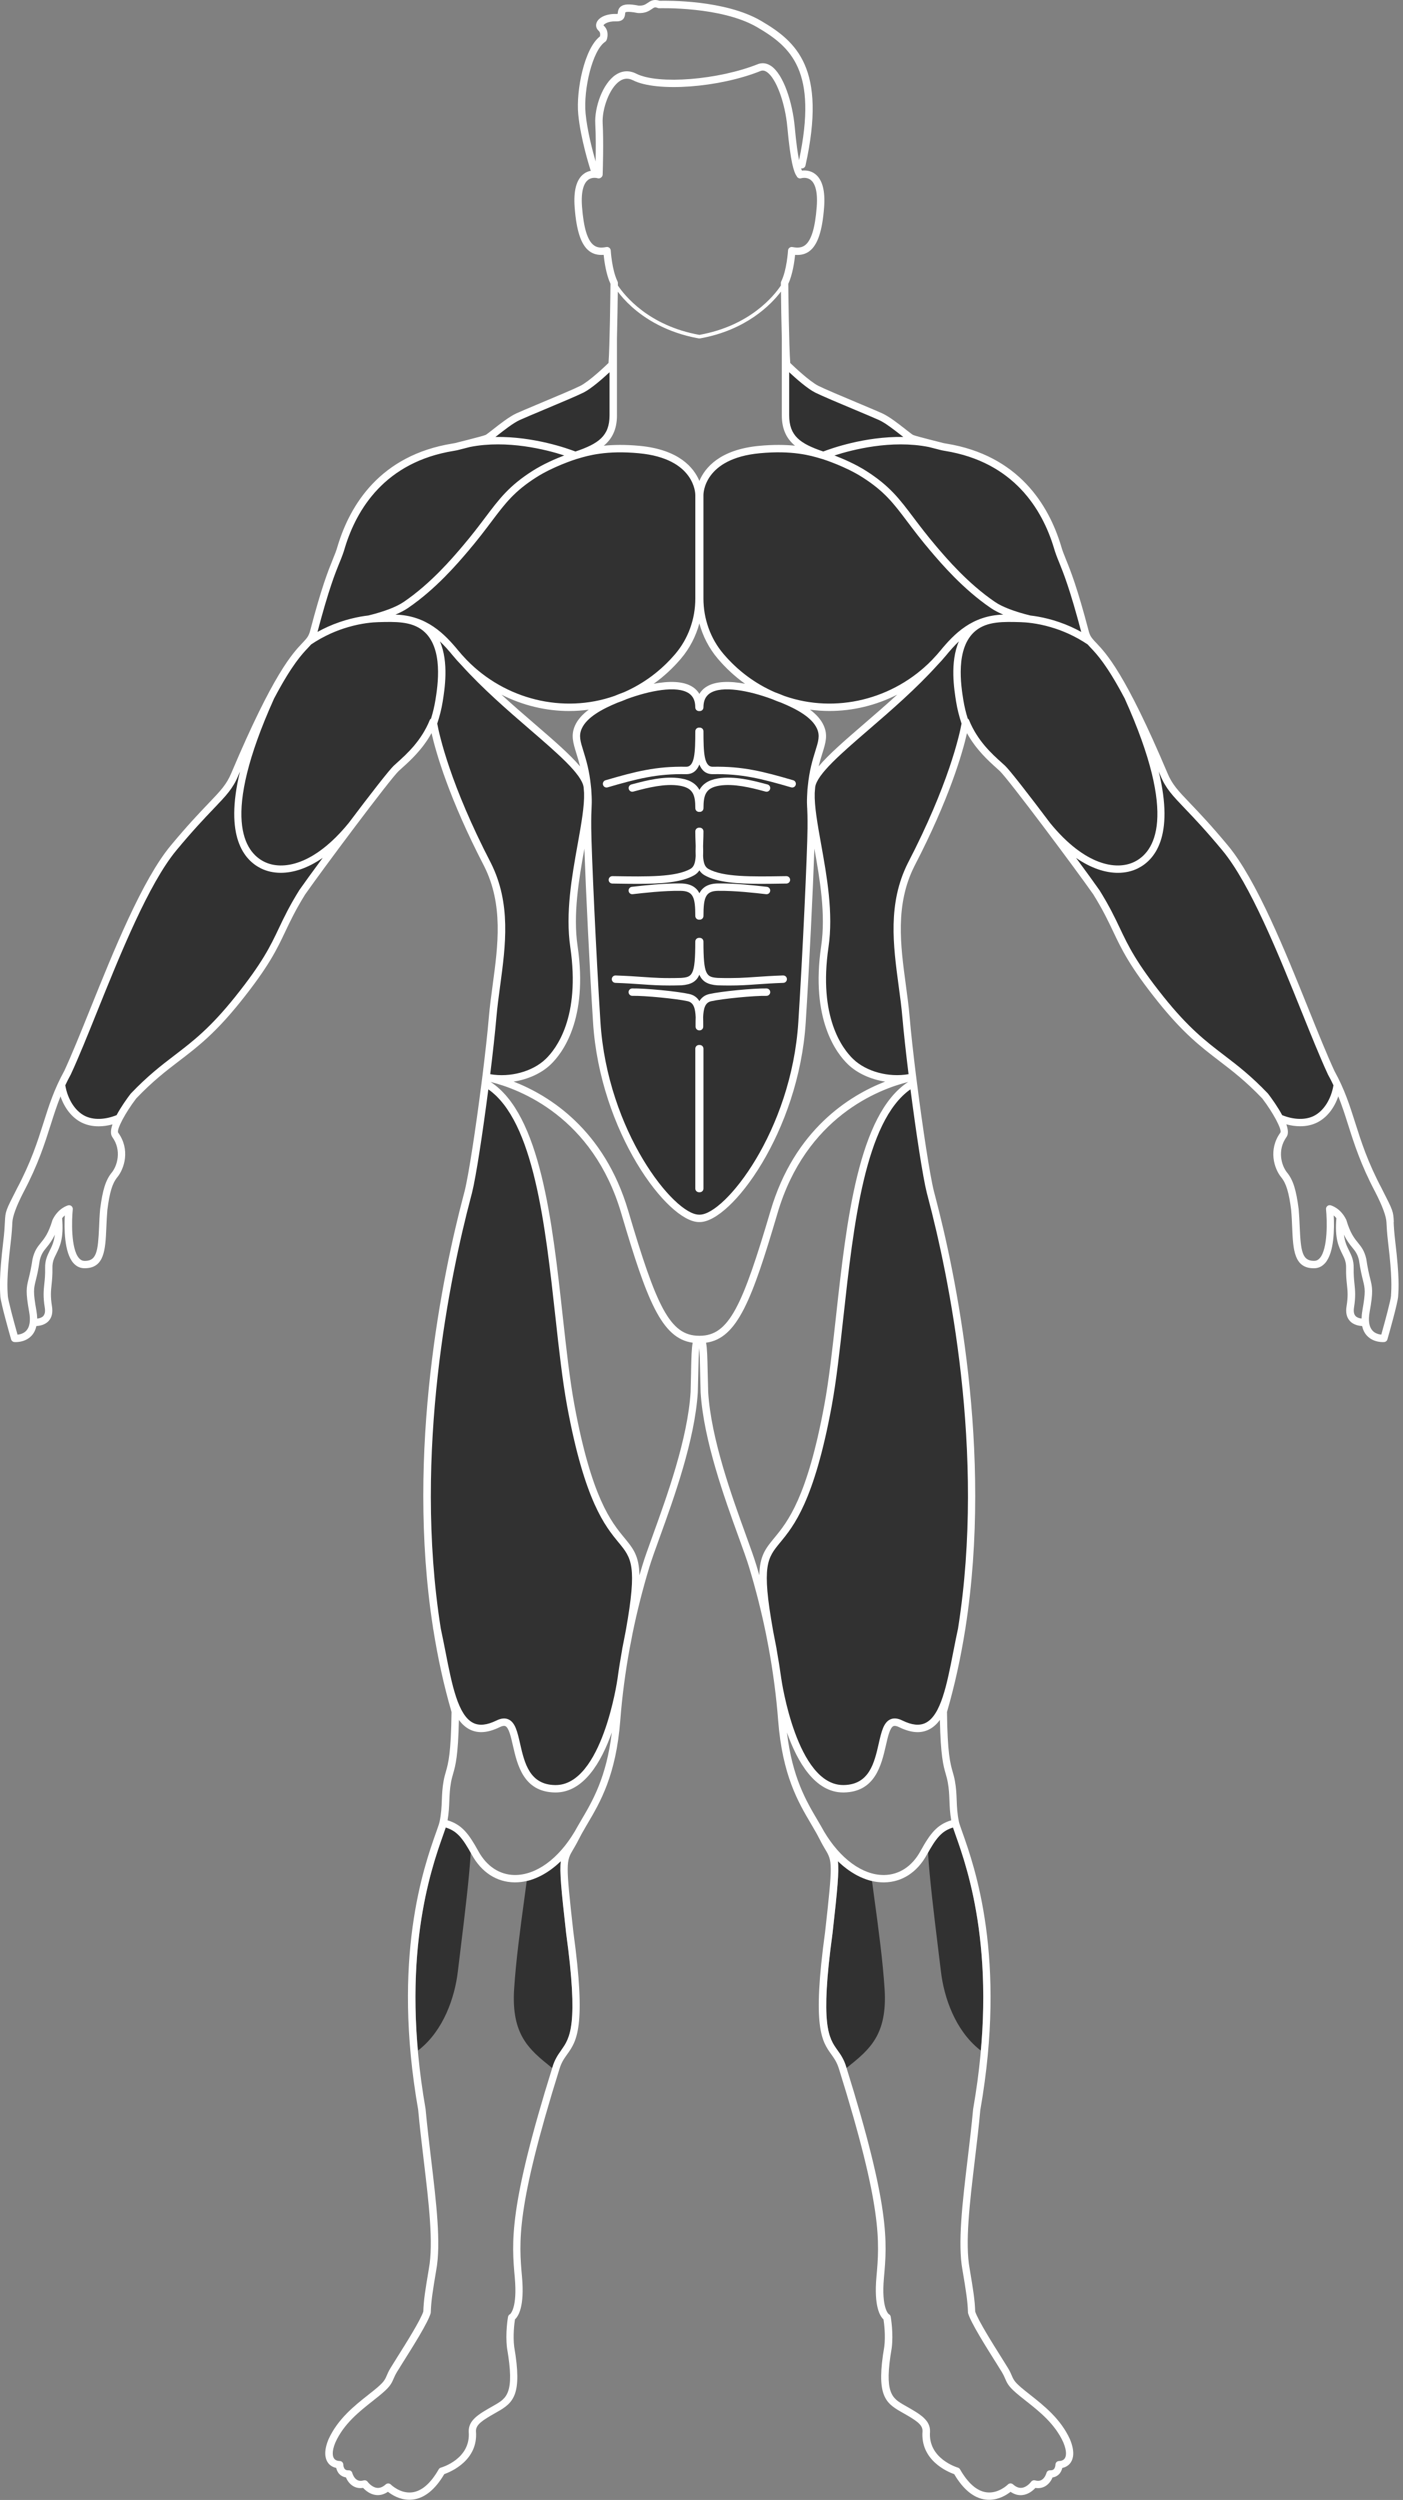 <svg width="393" height="700" viewBox="0 0 393 700" fill="none" xmlns="http://www.w3.org/2000/svg">
<rect x="0" y="0" width="393" height="700" fill="#808080" stroke="none"/>
<g clip-path="url(#clip0_8_318)">
<path d="M223.874 286.189C225.091 267.044 226.396 238.508 226.448 231.974C226.478 228.719 226.408 227.267 226.355 226.182L226.344 225.954C226.309 225.068 226.274 224.362 226.332 222.968C226.344 222.658 226.361 222.355 226.379 222.081C226.39 222.005 226.39 221.929 226.39 221.865C226.414 221.503 226.431 221.153 226.46 220.821L226.489 220.523C226.501 220.395 226.507 220.278 226.53 220.144C226.944 215.833 227.835 212.928 228.557 210.589L228.621 210.373C229.501 207.533 229.984 205.963 229.081 203.933C227.905 201.273 224.782 198.963 219.254 196.653C219.237 196.648 219.214 196.642 219.196 196.636C219.196 196.636 219.196 196.636 219.179 196.624C218.282 196.309 217.338 195.942 216.383 195.528C216.359 195.516 216.342 195.51 216.307 195.498C210.021 193.177 202.076 191.555 198.622 193.964C197.381 194.833 196.775 196.175 196.775 198.065C196.775 198.497 196.425 198.847 195.971 198.853C195.919 198.835 195.837 198.829 195.785 198.853C195.354 198.853 195.004 198.502 195.004 198.071C195.004 196.187 194.398 194.845 193.146 193.97C192.051 193.206 187.554 191.065 175.501 195.493L175.443 195.516L175.396 195.533C174.464 195.942 173.515 196.315 172.56 196.642H172.548C172.548 196.642 172.525 196.653 172.519 196.659C166.991 198.969 163.868 201.279 162.703 203.939C161.795 205.987 162.284 207.562 163.169 210.426C163.868 212.648 164.824 215.699 165.261 220.167C165.336 220.675 165.383 221.247 165.395 221.9C165.4 221.947 165.4 221.999 165.4 222.075C165.424 222.373 165.441 222.67 165.453 222.979C165.511 224.478 165.488 225.172 165.43 226.217C165.377 227.278 165.307 228.731 165.336 231.986C165.4 238.718 166.711 267.295 167.911 286.201C169.863 316.925 188.695 340.375 195.808 340.369C195.837 340.381 195.872 340.381 195.907 340.381C195.936 340.381 195.965 340.381 195.989 340.369C203.066 340.369 221.893 316.925 223.85 286.195L223.874 286.189ZM169.909 220.249C169.56 220.249 169.257 220.022 169.158 219.683C169.035 219.275 169.274 218.843 169.688 218.715C178.111 216.265 183.831 214.783 192.231 214.952C194.835 214.941 195.027 210.91 195.027 204.768C195.027 204.336 195.377 203.986 195.831 203.986C195.884 204.003 195.965 204.009 196.012 203.986C196.443 203.986 196.792 204.336 196.792 204.768C196.792 210.916 196.99 214.941 199.606 214.952C207.983 214.783 213.709 216.265 222.12 218.709C222.324 218.773 222.487 218.907 222.592 219.088C222.691 219.269 222.715 219.479 222.656 219.678C222.546 220.092 222.091 220.331 221.689 220.214C213.849 217.928 208.39 216.504 200.94 216.504C200.509 216.504 200.072 216.504 199.629 216.516C197.963 216.504 196.827 215.67 196.152 213.955C196.076 213.763 195.756 213.763 195.68 213.955C194.992 215.693 193.897 216.51 192.231 216.516C184.059 216.341 178.426 217.793 170.125 220.214C170.066 220.232 169.997 220.243 169.915 220.243L169.909 220.249ZM215.462 220.85C215.41 221.054 215.276 221.229 215.095 221.334C214.92 221.433 214.711 221.462 214.513 221.404L213.767 221.212C210.691 220.401 205.553 219.042 201.365 219.753C197.503 220.413 196.798 222.478 196.798 226.304C196.798 226.736 196.449 227.086 195.994 227.086C195.965 227.074 195.93 227.074 195.895 227.074C195.866 227.074 195.837 227.074 195.814 227.086C195.377 227.086 195.033 226.742 195.033 226.304C195.033 222.478 194.323 220.418 190.455 219.753C186.26 219.042 181.105 220.407 178.029 221.218L177.301 221.404C177.103 221.457 176.899 221.433 176.719 221.334C176.538 221.229 176.404 221.06 176.352 220.85C176.241 220.424 176.492 220.004 176.917 219.893L177.622 219.707C180.82 218.855 186.167 217.426 190.723 218.208C193.175 218.622 194.8 219.631 195.691 221.288C195.779 221.451 196.053 221.451 196.14 221.288C197.031 219.631 198.656 218.622 201.109 218.208C205.647 217.426 211 218.855 214.198 219.707L214.909 219.893C215.328 220.004 215.573 220.424 215.462 220.844V220.85ZM170.969 246.908C170.824 246.756 170.748 246.558 170.748 246.348C170.748 246.126 170.841 245.916 170.998 245.776C171.144 245.642 171.336 245.572 171.534 245.583L172.402 245.595C181.123 245.741 189.359 245.881 193.53 243.513C194.794 242.801 195.039 241.185 195.115 239.674C195.074 238.793 195.097 237.843 195.126 236.933L195.097 235.976C195.045 234.757 195.022 233.742 195.022 232.785C195.022 232.353 195.371 232.003 195.825 232.003C195.878 232.021 195.954 232.021 196.006 232.003C196.437 232.003 196.787 232.353 196.787 232.785C196.787 233.928 196.74 235.066 196.705 236.005C196.693 236.267 196.688 236.518 196.688 236.781C196.717 237.761 196.74 238.799 196.688 239.791C196.804 241.838 197.282 242.947 198.272 243.507C202.443 245.875 210.68 245.735 219.394 245.589L220.28 245.577C220.472 245.566 220.652 245.63 220.798 245.764C220.961 245.91 221.054 246.126 221.06 246.336C221.06 246.768 220.711 247.129 220.285 247.141L219.429 247.153C217.67 247.188 215.375 247.223 213.196 247.223C207.208 247.223 201.155 246.937 197.497 244.866C196.921 244.533 196.455 244.096 196.105 243.571C196.058 243.501 195.977 243.454 195.895 243.454C195.808 243.454 195.726 243.501 195.686 243.571C195.354 244.096 194.905 244.522 194.305 244.866C190.653 246.943 184.6 247.228 178.606 247.228C176.422 247.228 174.132 247.188 172.385 247.158L171.517 247.147C171.313 247.147 171.115 247.059 170.969 246.908ZM215.485 249.439C215.456 249.655 215.346 249.848 215.177 249.976C215.019 250.098 214.821 250.145 214.617 250.116L214.513 250.104C211.285 249.731 205.88 249.107 201.138 249.183C197.451 249.223 196.792 251.131 196.792 256.468C196.792 256.9 196.443 257.25 195.989 257.25C195.959 257.238 195.924 257.233 195.889 257.233C195.86 257.233 195.831 257.232 195.808 257.244C195.377 257.244 195.027 256.894 195.027 256.463C195.027 251.125 194.369 249.218 190.67 249.177C185.952 249.107 180.563 249.725 177.342 250.093L177.185 250.11C176.76 250.163 176.375 249.859 176.323 249.433C176.276 249.002 176.585 248.611 177.01 248.564C180.295 248.179 185.789 247.543 190.693 247.613C193.169 247.648 194.8 248.5 195.686 250.209C195.773 250.378 196.047 250.378 196.134 250.209C197.02 248.5 198.651 247.648 201.126 247.613C206.101 247.549 211.757 248.208 214.804 248.564C215.229 248.611 215.538 249.002 215.491 249.428L215.485 249.439ZM171.843 274.692C171.703 274.54 171.628 274.342 171.633 274.138C171.639 273.922 171.738 273.718 171.896 273.572C172.041 273.438 172.239 273.373 172.437 273.385C175.408 273.49 177.558 273.636 179.457 273.758L180.022 273.793C183.086 274.021 185.736 274.213 190.816 274.062C194.282 273.811 195.022 272.883 195.022 263.626C195.022 263.194 195.371 262.844 195.825 262.838C195.878 262.856 195.959 262.862 196.012 262.838C196.443 262.838 196.792 263.188 196.792 263.62C196.792 273.315 197.742 273.817 201.051 274.067C206.072 274.207 208.717 274.009 211.781 273.788L212.346 273.747C214.245 273.618 216.394 273.473 219.377 273.368C219.563 273.35 219.749 273.414 219.901 273.548C220.07 273.694 220.169 273.904 220.175 274.12C220.181 274.324 220.105 274.522 219.965 274.674C219.819 274.826 219.627 274.913 219.417 274.925C216.19 275.048 213.93 275.205 211.891 275.351C209.456 275.52 207.359 275.672 204.266 275.672C203.06 275.672 202.012 275.654 200.963 275.619C198.313 275.421 196.915 274.598 196.152 272.79C196.111 272.697 196.018 272.632 195.919 272.632C195.82 272.632 195.726 272.691 195.686 272.784C194.911 274.593 193.519 275.415 190.891 275.613C189.82 275.648 188.748 275.666 187.53 275.666C184.431 275.666 182.235 275.508 179.917 275.345C177.878 275.199 175.612 275.042 172.391 274.919C172.181 274.913 171.989 274.826 171.849 274.674L171.843 274.692ZM196.792 332.792C196.792 333.223 196.443 333.573 196.012 333.573H195.808C195.377 333.573 195.027 333.223 195.027 332.792V293.638C195.027 293.201 195.371 292.857 195.808 292.857H196.012C196.443 292.857 196.792 293.207 196.792 293.638V332.792ZM196.693 284.842C196.682 284.888 196.682 284.941 196.693 284.993C196.722 285.67 196.722 286.353 196.722 287.012V287.467C196.722 287.898 196.373 288.248 195.942 288.248H195.872C195.441 288.248 195.091 287.898 195.091 287.467V287.012C195.091 286.341 195.091 285.652 195.121 284.952V284.888C195.016 282.322 194.567 280.531 192.709 280.105C189.662 279.417 181.274 278.583 177.587 278.583C177.418 278.583 177.261 278.583 177.109 278.583C176.929 278.6 176.742 278.53 176.591 278.396C176.428 278.244 176.329 278.034 176.329 277.818C176.329 277.608 176.404 277.41 176.544 277.258C176.69 277.107 176.882 277.025 177.092 277.019C180.686 276.943 189.791 277.836 193.053 278.577C194.235 278.851 195.103 279.463 195.697 280.449C195.744 280.525 195.825 280.572 195.913 280.572C196 280.572 196.088 280.525 196.128 280.449C196.711 279.463 197.567 278.857 198.755 278.577C201.988 277.842 211.099 276.955 214.728 277.019C214.938 277.019 215.13 277.107 215.276 277.258C215.416 277.41 215.491 277.603 215.485 277.813C215.485 278.028 215.386 278.233 215.229 278.378C215.089 278.507 214.915 278.577 214.734 278.577C214.717 278.577 214.705 278.577 214.687 278.577C211.338 278.489 202.326 279.364 199.111 280.093C197.258 280.519 196.798 282.293 196.693 284.836V284.842Z" fill="#313131"/>
<path d="M162.086 236.308L162.068 236.407L162.074 236.402L162.057 236.495L162.046 236.558C160.434 245.555 158.612 255.738 160.006 265.201C162.878 284.842 156.08 293.79 153.022 296.724C149.999 299.623 145.257 301.315 140.533 301.315C139.438 301.315 138.348 301.222 137.276 301.035C137.142 301.012 137.049 300.889 137.067 300.755C137.824 294.607 138.436 288.983 138.791 284.917C139.036 282.03 139.42 279.137 139.834 276.074L139.851 275.928L139.852 275.92C141.36 264.653 142.92 253.007 137.259 241.733C125.655 219.351 122.696 205.252 122.218 202.656V202.597C122.218 202.568 122.218 202.545 122.23 202.516C122.894 200.579 123.401 198.532 123.75 196.438C124.28 193.124 125.504 185.459 122.981 179.69C122.935 179.579 122.97 179.451 123.069 179.381C123.168 179.311 123.302 179.322 123.389 179.404C124.799 180.74 126.04 182.192 127.071 183.435C127.775 184.281 128.375 184.957 128.952 185.552C128.96 185.561 128.968 185.57 128.977 185.58C128.987 185.592 128.998 185.604 129.01 185.617C129.01 185.623 129.051 185.663 129.051 185.663C135.118 192.448 142.238 198.589 148.525 204.013L148.589 204.067L148.67 204.143L148.681 204.152C156.488 210.892 163.228 216.71 163.723 220.366C163.739 220.448 163.751 220.562 163.762 220.672L163.764 220.692V220.763C163.775 220.792 163.787 220.879 163.787 220.978C163.81 221.136 163.822 221.323 163.833 221.521L163.851 221.859C163.863 221.906 163.863 221.952 163.863 221.993C163.985 225.692 163.105 230.609 162.086 236.308Z" fill="#313131"/>
<path d="M268.407 179.427C268.495 179.346 268.629 179.334 268.728 179.404L268.734 179.41C268.833 179.48 268.867 179.608 268.821 179.719C266.31 185.477 267.528 193.124 268.052 196.391L268.064 196.449C268.413 198.543 268.92 200.591 269.584 202.527C269.596 202.551 269.596 202.58 269.596 202.609V202.667C268.926 206.325 265.862 219.957 254.555 241.757C248.893 253.015 250.454 264.67 251.974 275.934V275.992C252.429 279.317 252.796 282.088 253.04 284.923C253.372 288.884 253.984 294.513 254.753 300.761C254.771 300.895 254.677 301.017 254.543 301.041C253.477 301.227 252.382 301.315 251.293 301.315C246.569 301.315 241.821 299.623 238.798 296.724C235.74 293.784 228.942 284.836 231.813 265.201C233.217 255.652 231.377 245.426 229.745 236.407L229.728 236.297C228.709 230.603 227.829 225.686 227.951 221.987C227.951 221.964 227.951 221.923 227.963 221.877C227.963 221.836 227.969 221.783 227.98 221.731C228.004 221.287 228.045 220.832 228.085 220.383C228.085 220.372 228.085 220.337 228.103 220.284C228.697 216.616 235.427 210.808 243.218 204.086L243.304 204.011C249.576 198.603 256.666 192.489 262.757 185.669L262.798 185.622C262.815 185.599 262.838 185.576 262.856 185.558C263.491 184.899 264.12 184.187 264.732 183.441C265.833 182.111 267.038 180.705 268.407 179.427Z" fill="#313131"/>
<path d="M78.669 244.154C82.322 244.154 86.323 242.725 90.244 240.024V240.018C90.349 239.948 90.483 239.966 90.57 240.053C90.657 240.141 90.669 240.281 90.593 240.38C88.257 243.553 85.391 247.456 83.976 249.509C81.236 253.919 79.714 257.126 78.374 259.948L78.326 260.05L78.324 260.053C75.977 264.987 73.763 269.642 66.098 279.242C59.027 288.067 54.198 291.76 49.083 295.668L49.047 295.695C45.389 298.487 41.6 301.378 36.833 306.373C36.821 306.384 36.809 306.396 36.792 306.408C35.86 307.638 34.136 310.007 32.883 312.363C32.854 312.416 32.813 312.457 32.755 312.48C30.99 313.197 29.237 313.553 27.617 313.553C26.167 313.553 24.821 313.267 23.668 312.69C20.878 311.307 18.716 307.953 18.029 303.94C18.023 303.887 18.029 303.835 18.052 303.788C18.53 302.773 19.066 301.723 19.642 300.667C21.745 296.117 24.209 290.033 26.982 283.138L27.046 282.975C33.454 267.091 41.429 247.327 49.217 237.942C53.825 232.388 57.163 228.888 59.603 226.333L59.708 226.222C63.145 222.623 65.032 220.646 66.483 217.134C66.541 216.997 66.598 216.861 66.655 216.725C66.753 216.491 66.849 216.258 66.949 216.026L67.013 215.88C67.065 215.757 67.199 215.699 67.328 215.74C67.456 215.781 67.526 215.915 67.496 216.043C63.174 233.788 68.236 240.467 73.24 242.947C74.859 243.746 76.683 244.154 78.669 244.154Z" fill="#313131"/>
<path d="M372.207 300.755C372.818 301.857 373.325 302.861 373.75 303.788C373.768 303.835 373.774 303.882 373.768 303.934C373.104 307.942 370.948 311.296 368.146 312.696C366.999 313.273 365.647 313.559 364.197 313.559C362.572 313.559 360.812 313.203 359.053 312.492C359.001 312.468 358.954 312.427 358.925 312.375C357.673 310.018 355.948 307.644 355.028 306.442C355.022 306.437 355.012 306.424 355.002 306.41C354.991 306.397 354.981 306.384 354.976 306.378C350.187 301.367 346.395 298.474 342.726 295.675L342.691 295.648C337.589 291.744 332.76 288.048 325.716 279.242C318.009 269.611 315.813 264.967 313.489 260.05L313.407 259.875L313.402 259.866C311.989 256.899 310.527 253.833 307.797 249.451C306.592 247.712 304.256 244.492 301.232 240.386C301.163 240.287 301.168 240.147 301.256 240.059C301.343 239.966 301.483 239.954 301.582 240.024C305.491 242.725 309.487 244.154 313.145 244.154C315.126 244.154 316.955 243.746 318.574 242.947C323.578 240.473 328.634 233.812 324.347 216.096C324.312 215.967 324.388 215.833 324.516 215.792C324.644 215.746 324.784 215.816 324.83 215.938L324.832 215.943C324.925 216.169 325.017 216.395 325.116 216.621C325.191 216.79 325.261 216.959 325.331 217.128C326.799 220.675 328.681 222.647 332.106 226.228L332.316 226.45L332.4 226.539C334.816 229.074 338.118 232.539 342.603 237.947C350.415 247.362 358.407 267.202 364.826 283.138L364.96 283.471C367.576 289.957 370.045 296.082 372.207 300.755Z" fill="#313131"/>
<path d="M120.995 201.262C120.978 201.32 120.937 201.372 120.884 201.402V201.396C120.768 201.466 120.669 201.582 120.605 201.74C118.228 207.579 114.174 211.233 111.488 213.654L111.471 213.669C111.104 213.996 110.772 214.293 110.486 214.573C109.339 215.635 104.725 221.497 97.834 230.65C90.634 239.458 83.842 242.585 78.698 242.585C76.881 242.585 75.273 242.194 73.928 241.529C68.388 238.799 61.357 229.197 76.508 195.562C76.508 195.557 76.555 195.463 76.555 195.463C81.559 185.996 84.395 183.015 86.091 181.236L86.26 181.061C86.522 180.787 86.76 180.53 86.982 180.267C86.999 180.25 87.017 180.232 87.034 180.221C88.77 179.06 90.634 178.022 92.586 177.147C94.17 176.435 95.801 175.834 97.426 175.362C97.508 175.344 97.555 175.332 97.59 175.315C99.477 174.772 101.393 174.382 103.327 174.142C103.421 174.142 103.485 174.137 103.549 174.119C104.588 174.003 105.389 173.973 105.868 173.956H105.873C110.737 173.81 115.327 173.676 118.683 176.417C124.613 181.247 122.865 192.092 122.207 196.169L121.956 196.14L122.207 196.181C121.933 197.896 121.525 199.605 120.995 201.262Z" fill="#313131"/>
<path d="M315.259 195.475C330.463 229.186 323.432 238.805 317.886 241.541L317.898 241.547C316.547 242.218 314.933 242.608 313.116 242.608C307.995 242.608 301.232 239.499 294.056 230.749C294.038 230.732 294.026 230.714 294.021 230.697C287.106 221.533 282.493 215.664 281.333 214.585C281.042 214.317 280.716 214.019 280.355 213.698C277.664 211.283 273.609 207.626 271.215 201.758C271.151 201.606 271.046 201.478 270.918 201.396C270.866 201.367 270.831 201.32 270.813 201.262C270.283 199.599 269.875 197.896 269.607 196.198L269.606 196.19C268.947 192.089 267.206 181.256 273.132 176.429C276.496 173.683 281.082 173.822 285.931 173.968H285.941C286.425 173.985 287.229 174.02 288.236 174.125C288.307 174.139 288.364 174.143 288.415 174.145C288.449 174.148 288.48 174.15 288.51 174.154C290.38 174.382 292.291 174.773 294.195 175.309C294.283 175.344 294.318 175.356 294.359 175.362C296.019 175.84 297.65 176.441 299.234 177.153C301.186 178.028 303.056 179.066 304.786 180.227L304.794 180.233C304.814 180.247 304.828 180.258 304.838 180.273C305.013 180.478 305.193 180.676 305.386 180.88C305.496 180.997 305.612 181.124 305.729 181.253L305.729 181.253L305.742 181.267C307.427 183.03 310.257 185.991 315.259 195.475Z" fill="#313131"/>
<path d="M89.061 177.164C89.026 177.188 88.98 177.199 88.939 177.199H88.927C88.869 177.199 88.817 177.182 88.77 177.147C88.694 177.083 88.654 176.978 88.683 176.878C91.887 164.733 93.681 160.335 94.869 157.424L94.891 157.371C95.486 155.891 95.952 154.734 96.384 153.213C99.652 142.532 107.62 129.138 127.048 126C127.484 125.924 127.799 125.866 127.974 125.825L128.236 125.755C128.426 125.707 128.642 125.652 128.878 125.592C129.161 125.52 129.472 125.441 129.803 125.358C130.175 125.259 130.536 125.166 130.896 125.073L130.898 125.073L131.515 124.915C131.539 124.909 131.556 124.909 131.579 124.909C141.843 122.844 152.626 125.51 158.137 127.283C158.236 127.312 158.311 127.412 158.311 127.517C158.317 127.628 158.247 127.721 158.148 127.762C155.795 128.654 152.346 130.13 149.288 132.078C142.819 136.195 140.063 139.839 136.251 144.881L136.245 144.888C134.469 147.257 132.482 149.899 129.715 153.148L129.703 153.164C126.814 156.553 120.815 163.592 113.207 168.77C111.168 170.153 107.737 171.465 103.287 172.567H103.275C103.246 172.579 103.211 172.585 103.188 172.585C101.207 172.812 99.162 173.227 97.135 173.816C97.125 173.818 97.116 173.82 97.108 173.822C97.05 173.835 97.019 173.842 96.984 173.862C95.225 174.376 93.541 174.994 91.939 175.712C90.931 176.173 89.964 176.657 89.061 177.164Z" fill="#313131"/>
<path d="M233.503 127.523C233.503 127.418 233.573 127.324 233.678 127.289L233.672 127.301C239.171 125.528 249.942 122.856 260.246 124.933C260.39 124.97 260.531 125.005 260.672 125.042C260.886 125.096 261.098 125.151 261.312 125.207L262 125.382L262.318 125.462C262.926 125.615 263.456 125.749 263.829 125.848C263.998 125.883 264.312 125.948 264.749 126.018C284.165 129.15 292.139 142.526 295.413 153.195C295.845 154.759 296.312 155.918 296.897 157.372L296.916 157.418C298.116 160.358 299.916 164.768 303.12 176.89C303.149 176.989 303.114 177.094 303.032 177.158C302.986 177.193 302.928 177.211 302.875 177.211C302.834 177.211 302.794 177.199 302.753 177.176C301.838 176.663 300.871 176.173 299.869 175.723C295.349 173.693 291.231 172.894 288.568 172.585C284.101 171.494 280.664 170.182 278.596 168.77C270.965 163.581 264.972 156.537 262.084 153.141L262.07 153.125C259.239 149.788 257.124 146.983 255.586 144.929L255.522 144.848C251.724 139.819 248.98 136.191 242.526 132.084C239.468 130.147 236.019 128.666 233.666 127.768C233.567 127.727 233.503 127.628 233.503 127.523Z" fill="#313131"/>
<path d="M230.614 126.682C230.584 126.682 230.532 126.671 230.532 126.671V126.665C224.084 124.472 220.81 122.267 220.81 116.282V104.212C220.81 104.113 220.868 104.02 220.961 103.979C221.054 103.938 221.159 103.956 221.235 104.026C223.006 105.671 226.297 108.587 228.458 109.672C230.142 110.527 234.659 112.425 238.702 114.124L238.909 114.211L240.196 114.753C240.551 114.903 240.904 115.053 241.25 115.199C243.462 116.133 245.436 116.967 246.382 117.396C248.107 118.189 250.507 120.038 252.621 121.707L252.761 121.817C252.825 121.869 252.888 121.918 252.949 121.966C253.027 122.026 253.103 122.085 253.175 122.144C253.25 122.214 253.285 122.331 253.25 122.43C253.215 122.535 253.116 122.599 253.011 122.599C252.749 122.593 252.494 122.593 252.231 122.593C241.764 122.593 232.495 125.971 230.707 126.665C230.678 126.682 230.643 126.682 230.614 126.682Z" fill="#313131"/>
<path d="M161.113 126.671C159.284 125.959 149.597 122.424 138.797 122.605V122.611C138.68 122.611 138.587 122.547 138.552 122.442C138.517 122.337 138.552 122.226 138.634 122.156C138.657 122.137 138.68 122.118 138.704 122.099C138.807 122.015 138.918 121.925 139.036 121.835L139.181 121.718L139.183 121.717C140.948 120.329 143.609 118.236 145.42 117.408C146.51 116.918 148.968 115.879 151.572 114.783L152.9 114.223L153.113 114.133C157.154 112.435 161.667 110.538 163.362 109.684C165.401 108.663 168.406 106.05 170.573 104.038C170.649 103.968 170.754 103.95 170.847 103.991C170.94 104.032 170.999 104.125 170.999 104.224V116.293C170.999 122.273 167.725 124.478 161.288 126.677C161.265 126.688 161.236 126.688 161.206 126.688C161.172 126.688 161.142 126.683 161.113 126.671Z" fill="#313131"/>
<path d="M161.668 128.206C161.694 128.198 161.721 128.19 161.748 128.182H161.742L161.853 128.147C164.672 127.313 169.863 125.784 179.02 126.653C194.841 128.164 195.022 138.198 195.022 138.623V167.574C195.022 173.372 193.012 178.938 189.365 183.243C185.352 187.967 180.464 191.613 174.843 194.075C174.838 194.077 174.831 194.08 174.823 194.083C174.803 194.091 174.777 194.102 174.744 194.11C173.696 194.507 172.839 194.839 172.059 195.166C172.047 195.172 172.03 195.183 172.03 195.183H172.012C167.934 196.589 163.699 197.272 159.476 197.272C148.88 197.272 138.366 192.978 130.607 185.045C130.566 185.01 130.531 184.975 130.502 184.934L130.473 184.905C130.445 184.875 130.417 184.844 130.39 184.815C130.297 184.714 130.209 184.618 130.123 184.514C130.088 184.467 130.053 184.438 130.024 184.415C129.995 184.398 129.972 184.38 129.954 184.362C129.395 183.762 128.83 183.12 128.271 182.437C124.374 177.695 119.48 172.608 110.795 172.34C110.679 172.334 110.58 172.247 110.556 172.13C110.533 172.013 110.597 171.897 110.708 171.85C112.007 171.302 113.143 170.701 114.086 170.059C121.915 164.745 128.009 157.582 130.939 154.134C133.511 151.108 135.428 148.577 137.117 146.346L137.236 146.189L137.474 145.868L137.486 145.853C141.336 140.74 143.877 137.365 150.127 133.397C153.872 131.011 158.393 129.29 160.752 128.479C160.775 128.468 160.804 128.462 160.839 128.45L161.177 128.345C161.212 128.328 161.235 128.316 161.27 128.316C161.281 128.312 161.292 128.309 161.303 128.307C161.309 128.305 161.316 128.304 161.323 128.304C161.33 128.302 161.339 128.299 161.347 128.296C161.365 128.289 161.386 128.281 161.41 128.281C161.495 128.259 161.58 128.232 161.668 128.206Z" fill="#313131"/>
<path d="M217.064 194.11C217.012 194.098 216.953 194.069 216.953 194.069H216.942C211.338 191.613 206.451 187.967 202.431 183.242C198.79 178.949 196.787 173.384 196.787 167.574V138.606C196.781 138.606 196.757 135.602 199.233 132.58C201.965 129.249 206.526 127.254 212.788 126.659C221.932 125.784 227.121 127.318 229.906 128.14L229.909 128.141L230.066 128.187C230.182 128.228 230.299 128.263 230.41 128.292C230.433 128.292 230.462 128.304 230.497 128.316C230.503 128.316 230.555 128.333 230.555 128.333C230.579 128.339 230.602 128.345 230.631 128.357C230.643 128.362 230.695 128.38 230.707 128.38C230.771 128.403 230.829 128.421 230.893 128.438L230.975 128.467C230.996 128.474 231.017 128.481 231.036 128.488C231.072 128.501 231.107 128.512 231.144 128.52C233.503 129.337 237.977 131.052 241.676 133.408C247.93 137.374 250.476 140.757 254.325 145.87L254.328 145.874L254.578 146.207C256.297 148.476 258.242 151.042 260.899 154.169C263.852 157.64 269.939 164.786 277.716 170.065C278.66 170.707 279.796 171.307 281.095 171.856C281.205 171.902 281.269 172.019 281.246 172.136C281.229 172.258 281.124 172.346 281.007 172.346C272.316 172.608 267.429 177.695 263.526 182.443C263.019 183.073 262.483 183.668 261.842 184.368C261.842 184.374 261.831 184.386 261.831 184.386C261.825 184.392 261.816 184.399 261.807 184.406C261.799 184.413 261.79 184.421 261.784 184.427C261.749 184.45 261.726 184.467 261.697 184.508L261.569 184.654C261.539 184.685 261.511 184.717 261.482 184.747C261.425 184.81 261.369 184.872 261.306 184.934C261.312 184.94 261.266 184.987 261.225 185.027C253.472 192.967 242.94 197.266 232.338 197.266C228.114 197.266 223.874 196.583 219.796 195.172H219.773C219.77 195.169 219.768 195.168 219.765 195.167C219.759 195.166 219.753 195.166 219.749 195.166C218.777 194.763 217.804 194.39 217.064 194.11Z" fill="#313131"/>
<path d="M267.353 462.175L267.272 462.595L267.254 462.589C265.454 471.788 263.753 480.468 259.373 482.644C257.578 483.537 255.359 483.315 252.592 481.962C251.369 481.361 250.309 481.268 249.441 481.682C247.687 482.522 247.111 485.048 246.382 488.25L246.38 488.261C245.128 493.742 243.71 499.952 236.334 500.08H236.177C222.895 500.08 218.643 470.493 218.602 470.196C218.596 470.155 218.59 470.12 218.579 470.091C218.561 470.056 218.561 470.027 218.561 469.992C218.183 467.186 217.74 464.403 217.251 461.726V461.638L217.227 461.545C217.21 461.446 217.192 461.347 217.163 461.248C216.948 460.063 216.709 458.798 216.394 457.246L216.359 457.071C216.319 456.884 216.278 456.68 216.243 456.482C212.987 438.229 214.658 436.193 218.322 431.737L218.325 431.733C222.094 427.16 227.784 420.256 232.687 393.721C234.02 386.5 234.96 377.936 235.955 368.871L235.973 368.713L235.989 368.566C238.831 342.875 242.05 313.77 254.876 304.803C254.951 304.751 255.045 304.745 255.126 304.78C255.208 304.815 255.266 304.891 255.278 304.978C257.019 318.494 258.819 329.881 259.856 333.993L259.914 334.203C259.987 334.462 260.073 334.795 260.173 335.182L260.211 335.329C265.396 354.929 276.586 405.942 268.571 456.196V456.208C268.14 458.197 267.738 460.221 267.353 462.175Z" fill="#313131"/>
<path d="M155.824 368.713C156.768 377.37 157.752 386.318 159.109 393.721H159.104C164.008 420.263 169.7 427.163 173.468 431.731L173.473 431.736C177.134 436.183 178.809 438.218 175.548 456.482C175.519 456.674 175.478 456.867 175.437 457.059C175.432 457.123 175.42 457.17 175.408 457.211C175.175 458.366 174.948 459.521 174.75 460.658L174.657 461.096C174.622 461.265 174.587 461.44 174.552 461.615C174.546 461.662 174.534 461.72 174.534 461.773C174.039 464.52 173.602 467.273 173.23 469.992C173.23 470.013 173.227 470.035 173.223 470.055C173.22 470.068 173.217 470.08 173.212 470.091C173.208 470.108 173.203 470.132 173.197 470.164C173.195 470.175 173.192 470.188 173.189 470.202C173.183 470.272 172.111 477.756 169.391 485.193C165.832 494.935 161.067 500.08 155.614 500.08H155.469C148.092 499.952 146.674 493.751 145.422 488.276L145.42 488.268L145.397 488.163C144.669 485.007 144.092 482.51 142.35 481.682C141.465 481.268 140.405 481.361 139.199 481.962C136.426 483.315 134.207 483.537 132.413 482.644C128.033 480.469 126.332 471.791 124.532 462.611L124.531 462.607L124.49 462.403L124.427 462.081C124.033 460.093 123.628 458.047 123.191 456.027C115.251 405.878 126.418 354.912 131.585 335.323C131.684 334.962 131.766 334.647 131.836 334.384L131.941 333.988C132.978 329.887 134.778 318.506 136.519 304.99C136.531 304.903 136.589 304.827 136.671 304.792C136.752 304.757 136.851 304.762 136.921 304.815C149.748 313.77 152.966 342.872 155.808 368.564L155.812 368.603L155.824 368.713Z" fill="#313131"/>
<path d="M124.152 513.794C124.455 512.954 124.694 512.272 124.869 511.712C127.91 512.639 129.459 514.477 131.859 518.753C131.458 525.761 130.147 536.472 129.004 545.81C128.736 547.999 128.477 550.112 128.242 552.084C127.374 559.358 124.24 568.453 117.442 573.889C117.371 573.95 117.297 574.008 117.224 574.061C117.172 574.099 117.12 574.135 117.069 574.169C114.191 541.841 121.234 521.978 124.152 513.794Z" fill="#313131"/>
<path d="M259.955 518.752C262.355 514.477 263.905 512.645 266.945 511.712C267.126 512.272 267.359 512.954 267.662 513.794C270.574 521.978 277.623 541.841 274.745 574.169C274.623 574.087 274.495 573.994 274.372 573.889C267.574 568.447 264.44 559.358 263.573 552.084C263.337 550.112 263.079 547.999 262.811 545.811C261.667 536.472 260.356 525.761 259.955 518.752Z" fill="#313131"/>
<path d="M244.263 526.695C243.853 526.602 243.431 526.492 243.021 526.353V526.342C240.144 525.432 237.313 523.658 234.703 521.15C235.064 524.02 234.598 528.972 233.212 541.287C229.653 567.159 232.157 570.662 234.574 574.045L234.575 574.047L234.615 574.104C235.5 575.352 236.414 576.641 237.056 578.83C237.08 578.9 237.097 578.976 237.126 579.046L237.563 578.694C243.501 573.91 248.599 569.802 247.792 556.972C247.293 549.047 246.015 539.647 244.979 532.02L244.976 532.006C244.719 530.109 244.476 528.322 244.263 526.695Z" fill="#313131"/>
<path d="M157.111 521.156C154.507 523.664 151.671 525.432 148.793 526.347V526.359C148.379 526.493 147.954 526.61 147.541 526.703C147.328 528.335 147.084 530.128 146.825 532.032L146.824 532.038C145.787 539.665 144.509 549.065 144.01 556.99C143.203 569.819 148.302 573.927 154.24 578.712C154.385 578.828 154.531 578.945 154.676 579.063C154.682 579.049 154.688 579.035 154.693 579.02C154.701 578.999 154.709 578.976 154.716 578.955C154.728 578.919 154.738 578.882 154.746 578.847C155.392 576.642 156.312 575.352 157.2 574.104L157.228 574.064C159.651 570.675 162.15 567.175 158.591 541.304C157.205 528.99 156.739 524.037 157.1 521.167L157.111 521.156Z" fill="#313131"/>
<path d="M199.606 214.696C208.035 214.532 213.761 216.014 222.196 218.476H222.19C222.738 218.633 223.052 219.211 222.895 219.759C222.767 220.214 222.353 220.506 221.905 220.506C221.806 220.506 221.707 220.494 221.614 220.465C213.365 218.062 207.755 216.609 199.618 216.772C197.695 216.761 196.565 215.711 195.907 214.06C195.249 215.711 194.13 216.767 192.214 216.772C184.053 216.609 178.443 218.062 170.195 220.465C170.096 220.494 169.997 220.506 169.903 220.506C169.455 220.506 169.047 220.214 168.913 219.759C168.756 219.211 169.07 218.633 169.618 218.476C178.053 216.014 183.779 214.532 192.231 214.696C194.585 214.69 194.765 210.758 194.765 204.767C194.765 204.196 195.231 203.729 195.802 203.729C195.814 203.729 195.827 203.73 195.839 203.733L195.854 203.735L195.857 203.736C195.864 203.737 195.871 203.738 195.878 203.738C195.888 203.74 195.898 203.741 195.907 203.741C195.942 203.735 195.977 203.729 196.012 203.729C196.589 203.729 197.049 204.196 197.049 204.767C197.049 210.758 197.223 214.69 199.606 214.696Z" fill="white"/>
<path d="M178.099 221.462L177.365 221.655H177.383C176.835 221.801 176.264 221.468 176.125 220.914C175.979 220.366 176.311 219.8 176.864 219.654L177.587 219.462C180.808 218.61 186.196 217.187 190.775 217.968C193.589 218.447 195.109 219.654 195.924 221.182C196.74 219.654 198.26 218.447 201.074 217.968C205.658 217.187 211.04 218.609 214.261 219.461L214.262 219.462L214.984 219.654C215.538 219.794 215.864 220.36 215.724 220.914C215.584 221.468 215.014 221.795 214.466 221.655L213.732 221.462C210.674 220.652 205.553 219.298 201.418 220.004C197.707 220.64 197.055 222.542 197.055 226.298C197.055 226.87 196.588 227.337 196.018 227.337C195.983 227.337 195.948 227.325 195.913 227.325C195.878 227.331 195.843 227.337 195.808 227.337C195.231 227.337 194.771 226.87 194.771 226.298C194.771 222.536 194.119 220.634 190.414 220.004C186.272 219.298 181.158 220.652 178.099 221.462Z" fill="white"/>
<path d="M190.664 249.439C185.899 249.381 180.464 250.005 177.22 250.378H177.231C176.655 250.454 176.148 250.034 176.084 249.468C176.02 248.897 176.427 248.383 176.993 248.319C180.284 247.94 185.818 247.31 190.699 247.368C193.571 247.409 195.097 248.517 195.913 250.104C196.728 248.517 198.254 247.409 201.126 247.368C206.025 247.31 211.536 247.94 214.833 248.319C215.398 248.383 215.806 248.902 215.742 249.468C215.678 250.034 215.171 250.454 214.594 250.378L214.56 250.374H214.559C211.31 250 205.926 249.381 201.15 249.439C197.643 249.486 197.049 251.236 197.049 256.474C197.049 257.046 196.583 257.512 196.012 257.512C195.994 257.512 195.977 257.51 195.959 257.507C195.951 257.505 195.943 257.504 195.935 257.503C195.926 257.501 195.916 257.501 195.907 257.501C195.872 257.507 195.837 257.512 195.802 257.512C195.225 257.512 194.765 257.046 194.765 256.474C194.765 251.236 194.177 249.486 190.664 249.439Z" fill="white"/>
<path d="M196.012 292.6H195.802C195.231 292.6 194.765 293.067 194.765 293.638V332.797C194.765 333.369 195.225 333.836 195.802 333.836H196.012C196.583 333.836 197.049 333.369 197.049 332.797V293.638C197.049 293.067 196.588 292.6 196.012 292.6Z" fill="white"/>
<path d="M220.285 245.327H220.268L219.412 245.338L219.325 245.339C210.66 245.479 202.499 245.611 198.4 243.285C197.398 242.719 197.037 241.517 196.944 239.709C196.99 238.822 196.973 237.872 196.944 236.88C196.949 236.619 196.959 236.358 196.97 236.084L196.973 235.987L196.982 235.709C197.015 234.773 197.049 233.799 197.049 232.791C197.049 232.219 196.589 231.753 196.012 231.753C195.977 231.753 195.942 231.758 195.907 231.764C195.897 231.764 195.887 231.763 195.877 231.762C195.872 231.761 195.867 231.761 195.863 231.759L195.855 231.758C195.837 231.755 195.82 231.753 195.802 231.753C195.231 231.753 194.765 232.219 194.765 232.791C194.765 233.899 194.8 234.967 194.841 235.987L194.844 236.058C194.854 236.342 194.865 236.616 194.87 236.88C194.841 237.872 194.823 238.822 194.87 239.709C194.771 241.517 194.41 242.719 193.414 243.285C189.301 245.618 181.094 245.484 172.402 245.338L171.546 245.327H171.529C170.964 245.327 170.503 245.782 170.492 246.347C170.48 246.919 170.94 247.392 171.511 247.397L172.367 247.409L172.58 247.413H172.583C174.668 247.446 176.686 247.479 178.612 247.479C185.282 247.479 190.891 247.094 194.433 245.087C195.068 244.726 195.546 244.259 195.907 243.705C196.268 244.259 196.746 244.732 197.381 245.087C200.922 247.094 206.532 247.479 213.202 247.479C215.14 247.479 217.165 247.447 219.252 247.412L219.447 247.409L220.303 247.397C220.874 247.386 221.328 246.919 221.322 246.347C221.311 245.782 220.85 245.327 220.285 245.327Z" fill="white"/>
<path d="M212.011 273.531C213.973 273.396 216.209 273.24 219.359 273.128L219.353 273.134C219.936 273.117 220.408 273.56 220.425 274.132C220.448 274.703 220 275.182 219.429 275.205C216.31 275.317 214.09 275.472 212.142 275.609H212.142L211.909 275.625C209.416 275.806 207.318 275.952 204.266 275.952C203.276 275.952 202.186 275.934 200.946 275.899C198.202 275.695 196.711 274.82 195.901 272.907C195.097 274.82 193.612 275.689 190.897 275.893C189.633 275.928 188.526 275.946 187.519 275.946C184.466 275.946 182.375 275.8 179.888 275.625C177.884 275.479 175.612 275.322 172.367 275.205C171.796 275.182 171.348 274.703 171.371 274.132C171.395 273.56 171.89 273.111 172.443 273.134C175.723 273.251 178.012 273.408 180.033 273.554L180.047 273.555C183.285 273.782 185.854 273.963 190.792 273.823C193.926 273.589 194.759 273.134 194.759 263.638C194.759 263.066 195.225 262.599 195.796 262.599C195.831 262.599 195.866 262.611 195.901 262.611L195.916 262.609L195.93 262.606C195.94 262.604 195.951 262.603 195.962 262.602C195.977 262.6 195.991 262.599 196.006 262.599C196.583 262.599 197.043 263.066 197.043 263.638C197.043 273.128 197.876 273.583 201.056 273.823C205.941 273.956 208.503 273.777 211.74 273.55L212.011 273.531Z" fill="white"/>
<path d="M214.728 276.768C211.122 276.698 201.989 277.585 198.703 278.332C197.352 278.641 196.478 279.37 195.907 280.332C195.336 279.37 194.462 278.641 193.111 278.332C189.831 277.585 180.686 276.698 177.086 276.768C176.515 276.78 176.061 277.252 176.072 277.824C176.084 278.396 176.567 278.857 177.127 278.839C180.575 278.763 189.546 279.644 192.651 280.35C194.311 280.729 194.759 282.345 194.87 284.824C194.841 285.565 194.841 286.306 194.841 287.017V287.472C194.841 288.044 195.307 288.511 195.878 288.511H195.948C196.519 288.511 196.985 288.044 196.985 287.472V287.017C196.985 286.312 196.985 285.571 196.956 284.824C197.066 282.345 197.515 280.729 199.175 280.356C202.286 279.65 211.286 278.763 214.699 278.845C215.241 278.857 215.742 278.402 215.753 277.83C215.765 277.258 215.311 276.786 214.74 276.774L214.728 276.768Z" fill="white"/>
<path fill-rule="evenodd" clip-rule="evenodd" d="M387.201 333.113C390.224 339.046 390.288 339.171 390.427 342.189L390.381 342.172C390.433 343.373 390.515 345.018 390.853 347.847C392.006 357.432 391.791 360.792 391.651 362.804V362.932C391.523 364.922 388.93 374.01 388.633 375.037C388.517 375.451 388.161 375.742 387.736 375.783C387.614 375.795 384.765 376.028 382.884 373.975C382.22 373.257 381.783 372.353 381.544 371.292C380.6 371.245 379.179 370.982 378.183 369.95C377.233 368.958 376.896 367.558 377.187 365.773C377.641 362.974 377.49 361.534 377.297 359.702V359.701C377.163 358.452 377.018 357.041 377.059 355.011C377.093 353.34 376.607 352.356 375.997 351.122L375.981 351.091C375.014 349.148 373.826 346.733 374.344 341.104C374.094 340.789 373.837 340.527 373.593 340.322C373.779 343.782 373.791 350.712 371.187 353.663C370.36 354.602 369.34 355.092 368.152 355.116C362.453 355.215 362.223 349.894 361.956 343.702L361.954 343.653C361.89 342.084 361.82 340.457 361.668 338.765C361.039 333.842 360.282 331.357 358.878 329.636C356.898 327.215 355.208 321.883 358.668 317.117C358.89 316.697 358.406 315.35 357.486 313.612C357.463 313.577 357.445 313.536 357.428 313.501C356.484 311.733 355.109 309.581 353.583 307.574C348.953 302.733 345.208 299.869 341.585 297.099L341.583 297.097L341.569 297.086C336.366 293.106 331.446 289.343 324.259 280.362C316.448 270.591 314.193 265.848 311.811 260.82L311.808 260.814C310.399 257.847 308.943 254.78 306.253 250.442C301.576 243.734 282.434 218.108 280.057 215.897C279.822 215.676 279.563 215.443 279.283 215.191C279.224 215.138 279.163 215.084 279.102 215.028L279.092 215.019C276.878 213.024 273.424 209.911 270.865 205.287C269.601 210.84 265.943 223.621 256.122 242.556C250.71 253.324 252.242 264.711 253.728 275.718L253.759 275.952C254.151 278.859 254.555 281.856 254.799 284.742C255.184 289.275 255.842 295.178 256.611 301.338C256.611 301.344 256.623 301.356 256.623 301.356V301.379C256.634 301.408 256.634 301.443 256.634 301.478C256.64 301.507 256.646 301.542 256.646 301.572V301.595C256.678 301.84 256.709 302.085 256.739 302.33C256.77 302.575 256.8 302.82 256.832 303.065C256.844 303.106 256.85 303.152 256.85 303.199C258.464 315.869 260.485 329.146 261.592 333.521C261.667 333.836 261.784 334.279 261.935 334.845C267.539 356.055 278.211 406.087 270.434 455.875C270.434 455.951 270.428 456.032 270.411 456.108C270.398 456.16 270.387 456.212 270.376 456.266C270.367 456.31 270.357 456.355 270.347 456.4C269.124 464.1 267.458 471.794 265.262 479.372C265.407 491.038 266.174 493.727 266.849 496.094L266.852 496.102C267.073 496.866 267.3 497.665 267.487 498.703C267.851 500.689 267.917 502.393 267.981 504.038L267.982 504.076C268.052 505.902 268.128 507.792 268.605 510.096C268.722 510.644 269.1 511.717 269.584 513.077L269.584 513.078C272.999 522.693 282.067 548.231 274.599 590.817C274.203 595.251 273.645 599.923 273.106 604.45L273.061 604.823C271.634 616.787 270.289 628.087 271.605 635.203C272.63 641.328 273.061 643.988 273.172 647.267C273.993 649.746 278.054 656.209 280.5 660.094L280.8 660.572C281.471 661.634 282.031 662.527 282.382 663.116C282.924 664.032 283.215 664.708 283.448 665.251C283.949 666.423 284.228 667.071 286.937 669.264C287.461 669.69 288.009 670.122 288.574 670.565L288.612 670.594C292.421 673.604 297.152 677.343 299.718 683.031C301.145 686.472 300.638 688.421 299.962 689.453C299.42 690.282 298.587 690.824 297.562 691.04C297.434 691.588 297.166 692.282 296.601 692.837C296.257 693.175 295.687 693.566 294.836 693.694C294.533 694.417 293.921 695.491 292.803 696.144C291.982 696.622 291.05 696.792 290.024 696.634C289.389 697.322 288.12 698.437 286.43 698.629C285.277 698.769 284.147 698.46 283.069 697.719C282.003 698.559 279.825 699.959 277.081 699.959C276.743 699.959 276.399 699.942 276.044 699.895C272.77 699.475 269.828 697.077 267.289 692.778C265.396 692.107 257.747 688.876 258.411 680.721C258.469 678.877 256.57 677.699 252.912 675.617L252.335 675.29C247.943 672.782 245.374 670.559 247.699 657.107C248.089 653.987 247.658 650.586 247.483 649.448C246.504 648.562 244.769 645.802 245.502 637.572C246.382 627.702 247.209 618.38 235.046 579.419C234.475 577.5 233.689 576.392 232.856 575.225C230.2 571.509 227.456 567.665 231.12 540.977C233.31 521.453 233.147 521.179 231.168 517.845L231.167 517.842L231.154 517.822C230.732 517.108 230.206 516.221 229.611 515.025C229.343 514.488 229.052 513.946 228.749 513.403L228.673 513.275C228.668 513.269 228.668 513.257 228.668 513.257C228.196 512.417 227.695 511.566 227.176 510.685L227.173 510.679C223.603 504.631 219.16 497.105 217.973 481.722C217.448 474.927 216.545 468.096 215.287 461.265C215.013 459.912 214.763 458.617 214.536 457.374C213.266 451.179 211.699 444.99 209.841 438.847C209.207 436.746 208.144 433.813 206.912 430.416L206.905 430.395C202.99 419.597 197.078 403.276 196.256 389.877C196.192 387.742 196.151 385.869 196.117 384.218L196.116 384.184C196.058 381.467 196.005 379.003 195.86 377.452C195.715 378.997 195.663 381.456 195.604 384.167L195.604 384.201C195.569 385.852 195.528 387.73 195.464 389.842C194.637 403.262 188.737 419.564 184.827 430.362L184.809 430.414C183.577 433.813 182.514 436.746 181.88 438.847C180.021 444.984 178.46 451.162 177.19 457.351C176.963 458.611 176.707 459.929 176.427 461.3C175.169 468.119 174.272 474.938 173.748 481.722C172.56 497.105 168.118 504.631 164.547 510.679L164.544 510.685C164.456 510.835 164.368 510.985 164.281 511.133C163.856 511.859 163.445 512.56 163.059 513.257C163.053 513.263 163.053 513.275 163.053 513.275L162.936 513.479C162.645 513.998 162.371 514.512 162.115 515.025C161.521 516.221 160.995 517.108 160.572 517.822L160.56 517.842C158.579 521.173 158.416 521.447 160.612 541.001C164.27 567.659 161.527 571.503 158.87 575.225L158.855 575.246C158.027 576.405 157.242 577.506 156.686 579.402C144.517 618.368 145.344 627.696 146.224 637.566C146.958 645.797 145.222 648.556 144.243 649.442C144.074 650.586 143.643 653.998 144.039 657.148C146.358 670.547 143.789 672.77 139.397 675.284L138.82 675.611C135.168 677.693 133.263 678.872 133.327 680.762C133.991 688.87 126.342 692.096 124.449 692.767C121.909 697.066 118.968 699.463 115.694 699.883C115.339 699.924 114.995 699.947 114.657 699.947C111.908 699.947 109.729 698.547 108.669 697.707C107.591 698.442 106.455 698.752 105.308 698.617C103.618 698.425 102.348 697.311 101.713 696.622C100.688 696.78 99.762 696.617 98.935 696.132C97.816 695.473 97.205 694.406 96.902 693.682C96.051 693.554 95.486 693.169 95.137 692.825C94.572 692.271 94.304 691.582 94.176 691.028C93.15 690.818 92.317 690.27 91.776 689.442C91.106 688.409 90.599 686.461 92.009 683.048C94.59 677.326 99.332 673.581 103.15 670.571L103.17 670.553C103.735 670.11 104.282 669.678 104.807 669.252C107.506 667.065 107.787 666.417 108.291 665.251L108.296 665.239L108.318 665.187C108.547 664.656 108.831 663.991 109.362 663.104C109.77 662.422 110.44 661.354 111.243 660.077C113.69 656.192 117.756 649.734 118.572 647.255C118.682 643.982 119.113 641.317 120.139 635.209C121.455 628.075 120.109 616.776 118.682 604.812L118.622 604.304C118.087 599.812 117.537 595.192 117.133 590.718C109.682 548.222 118.746 522.678 122.16 513.065L122.203 512.944C122.666 511.642 123.031 510.616 123.138 510.084C123.616 507.78 123.692 505.89 123.762 504.064C123.826 502.407 123.896 500.692 124.257 498.692C124.443 497.653 124.671 496.86 124.892 496.09L124.895 496.079C125.57 493.713 126.337 491.026 126.482 479.36C124.28 471.782 122.62 464.088 121.397 456.388C121.373 456.295 121.356 456.196 121.333 456.097C121.309 456.021 121.309 455.939 121.309 455.863C113.533 406.082 124.21 356.043 129.808 334.833C129.954 334.267 130.07 333.824 130.152 333.509C131.259 329.134 133.28 315.863 134.894 303.193C134.894 303.141 134.9 303.094 134.911 303.042C134.975 302.552 135.039 302.062 135.098 301.577V301.554C135.098 301.525 135.109 301.49 135.109 301.461C135.115 301.432 135.115 301.397 135.127 301.362V301.338C135.133 301.327 135.133 301.321 135.133 301.315C135.901 295.155 136.56 289.252 136.944 284.725C137.201 281.762 137.614 278.682 138.016 275.701C139.501 264.693 141.033 253.307 135.616 242.527C125.801 223.597 122.142 210.822 120.878 205.269C118.315 209.907 114.855 213.022 112.642 215.011L112.52 215.12C112.221 215.389 111.938 215.644 111.686 215.88C109.309 218.091 90.168 243.717 85.461 250.472C82.801 254.767 81.345 257.834 79.936 260.801L79.933 260.808C77.551 265.837 75.296 270.585 67.485 280.35C60.296 289.339 55.374 293.102 50.16 297.086L50.159 297.087C46.536 299.857 42.791 302.721 38.161 307.562C35.079 311.605 32.627 316.248 33.099 317.141C36.529 321.872 34.846 327.203 32.865 329.624C31.462 331.345 30.704 333.83 30.075 338.794C29.934 340.395 29.864 341.969 29.797 343.489L29.79 343.647L29.786 343.731C29.52 349.908 29.292 355.191 23.592 355.11C22.409 355.087 21.384 354.597 20.557 353.657C17.953 350.706 17.965 343.776 18.151 340.317C17.906 340.527 17.65 340.783 17.4 341.098C17.918 346.73 16.725 349.139 15.764 351.081L15.763 351.085C15.139 352.333 14.65 353.319 14.685 355.011C14.725 356.991 14.582 358.382 14.456 359.607L14.446 359.702C14.254 361.534 14.103 362.974 14.557 365.773C14.848 367.558 14.51 368.964 13.561 369.95C12.565 370.982 11.149 371.245 10.2 371.292C9.967 372.353 9.524 373.252 8.866 373.975C6.984 376.028 4.13 375.795 4.013 375.783C3.588 375.742 3.233 375.445 3.116 375.037C2.819 374.01 0.221 364.927 0.087 362.932V362.804L0.087 362.802C-0.041 360.795 -0.256 357.429 0.891 347.847C1.228 345.071 1.308 343.435 1.365 342.239L1.369 342.172C1.514 339.148 1.572 339.034 4.619 333.059L4.631 333.037L4.736 332.832C8.718 325.306 10.483 319.744 12.189 314.368L12.192 314.358C13.706 309.563 15.145 305.042 18.011 299.845C20.106 295.326 22.577 289.195 25.198 282.691L25.293 282.456C31.765 266.391 39.821 246.406 47.813 236.775C52.531 231.094 55.92 227.548 58.396 224.958L58.397 224.957C61.782 221.422 63.483 219.642 64.811 216.428C76.593 188.58 81.911 182.982 84.766 179.978L84.768 179.976L84.826 179.914C85.167 179.551 85.452 179.248 85.7 178.955C85.706 178.943 85.718 178.932 85.729 178.92C86.201 178.342 86.521 177.806 86.784 176.96C90.062 164.424 91.936 159.804 93.171 156.758L93.185 156.724L93.197 156.695C93.774 155.28 94.231 154.159 94.642 152.687C98.067 141.487 106.414 127.482 126.756 124.192L126.847 124.176C127.156 124.126 127.38 124.09 127.507 124.057C127.784 123.985 128.141 123.894 128.554 123.789C128.803 123.726 129.071 123.657 129.354 123.585L129.362 123.583C129.85 123.461 130.429 123.315 131.043 123.159C131.09 123.142 131.142 123.13 131.195 123.118C133.234 122.599 135.575 121.987 136.047 121.771C136.285 121.657 137.185 120.953 137.996 120.318L138.063 120.266C140.008 118.737 142.676 116.649 144.663 115.739C145.72 115.258 147.883 114.348 150.452 113.267C150.784 113.127 151.123 112.985 151.466 112.84L151.917 112.65C156.165 110.868 160.836 108.907 162.54 108.051C164.998 106.82 169.332 102.719 170.457 101.634C170.812 97.037 170.976 82.077 171.003 79.574L171.004 79.462C169.781 76.86 169.28 73.191 169.093 71.359C167.48 71.487 166.158 71.138 165.057 70.303C162.767 68.565 161.468 64.662 160.967 58.024C160.624 53.433 161.451 50.312 163.426 48.755C164.119 48.212 164.859 47.938 165.534 47.816C165.47 47.728 165.412 47.623 165.377 47.513L165.371 47.492C165.19 46.923 162.612 38.796 161.969 31.938C161.358 25.369 163.647 13.586 168.062 10.191C168.15 9.812 168.225 9.1 167.707 8.639C167.008 8.021 166.792 7.152 167.125 6.317C167.73 4.807 169.967 3.827 172.6 3.908C172.804 3.914 172.944 3.897 173.014 3.885C173.02 3.843 173.027 3.792 173.033 3.74C173.038 3.7 173.044 3.659 173.049 3.622L173.05 3.615C173.108 3.13 173.204 2.33 173.957 1.779C174.843 1.137 176.322 1.073 178.897 1.575C180.213 1.638 180.787 1.245 181.397 0.828L181.431 0.805C182.177 0.286 183.109 -0.35 184.786 0.222C186.889 0.169 203.06 -0.058 213.132 5.81C223.157 11.661 231.662 19.168 225.627 46.352C225.505 46.912 224.951 47.262 224.398 47.139C224.485 47.413 224.573 47.617 224.642 47.769C225.557 47.664 227.054 47.711 228.388 48.761C230.363 50.318 231.19 53.433 230.846 58.03C230.345 64.668 229.046 68.565 226.757 70.309C225.656 71.149 224.334 71.493 222.72 71.365C222.534 73.191 222.033 76.866 220.809 79.468L220.811 79.58C220.838 82.082 221.002 97.043 221.357 101.64C222.481 102.725 226.809 106.826 229.273 108.057C231.015 108.932 235.858 110.965 240.178 112.778L240.353 112.852C240.874 113.072 241.383 113.286 241.875 113.493C244.213 114.479 246.158 115.298 247.145 115.751C249.132 116.661 251.8 118.749 253.745 120.277C254.578 120.931 255.516 121.666 255.766 121.788C256.232 121.998 258.563 122.611 260.59 123.13H260.601C260.61 123.13 260.618 123.133 260.625 123.136C260.632 123.139 260.639 123.142 260.648 123.142C260.861 123.196 261.07 123.25 261.273 123.301C261.704 123.412 262.107 123.516 262.46 123.602C263.211 123.795 263.863 123.958 264.306 124.075C264.413 124.106 264.587 124.134 264.822 124.171C264.895 124.183 264.973 124.195 265.058 124.209C285.399 127.499 293.747 141.511 297.166 152.682C297.591 154.187 298.046 155.312 298.628 156.742C299.869 159.792 301.739 164.401 305.048 177.024C305.298 177.841 305.613 178.366 306.084 178.932C306.102 178.949 306.114 178.961 306.125 178.978C306.382 179.287 306.684 179.608 307.051 179.993L307.053 179.995C309.908 183 315.227 188.597 327.003 216.434C328.326 219.649 330.02 221.422 333.382 224.939L333.416 224.974C335.892 227.564 339.282 231.117 343.995 236.792C351.976 246.404 360.015 266.352 366.482 282.4L366.509 282.467C369.16 289.059 371.67 295.283 373.82 299.927C376.647 305.037 378.08 309.551 379.595 314.323L379.61 314.37C381.317 319.748 383.082 325.307 387.06 332.832L387.171 333.054L387.201 333.113ZM260.226 125.18L260.147 125.16H260.135C249.714 123.077 238.71 125.93 233.741 127.534C236.106 128.438 239.584 129.926 242.648 131.874C249.178 136.027 251.945 139.697 255.778 144.783L255.962 145.027C257.682 147.3 259.629 149.876 262.256 152.967L262.257 152.969C265.153 156.371 271.14 163.404 278.741 168.566C280.78 169.954 284.193 171.255 288.621 172.346C291.37 172.667 295.459 173.472 299.98 175.496C300.964 175.939 301.931 176.429 302.875 176.948C299.699 164.922 297.9 160.484 296.706 157.538L296.7 157.523C296.094 156.036 295.617 154.857 295.168 153.265C291.929 142.677 284.007 129.377 264.714 126.257L264.604 126.238C264.213 126.172 263.93 126.124 263.77 126.082C263.333 125.965 262.687 125.802 261.941 125.615C261.352 125.464 260.778 125.32 260.226 125.18ZM226.198 231.968C226.227 228.69 226.157 227.243 226.105 226.187L226.093 226.193L226.092 226.166C226.046 225.189 226.012 224.471 226.075 222.967C226.093 222.6 226.11 222.244 226.134 221.894C226.157 221.287 226.198 220.716 226.274 220.167C226.71 215.705 227.648 212.666 228.371 210.344C229.244 207.544 229.722 205.998 228.854 204.032C227.45 200.865 223.145 198.537 218.887 196.782C218.008 196.472 217.134 196.14 216.272 195.761C210.039 193.445 202.169 191.812 198.784 194.174C197.614 194.991 197.043 196.268 197.043 198.071C197.043 198.642 196.577 199.109 196.006 199.109C195.988 199.109 195.971 199.106 195.953 199.103C195.936 199.1 195.918 199.097 195.901 199.097C195.866 199.103 195.831 199.109 195.796 199.109C195.219 199.109 194.759 198.642 194.759 198.071C194.759 196.268 194.188 194.991 193.018 194.174C189.633 191.812 181.757 193.445 175.519 195.761C174.662 196.134 173.794 196.467 172.921 196.776C168.657 198.532 164.352 200.859 162.948 204.032C162.08 205.992 162.558 207.538 163.431 210.344C164.154 212.66 165.092 215.693 165.528 220.138C165.604 220.692 165.645 221.282 165.668 221.894C165.692 222.244 165.709 222.594 165.726 222.962C165.79 224.467 165.756 225.18 165.711 226.155L165.709 226.187C165.657 227.243 165.587 228.69 165.616 231.968C165.674 238.589 166.979 267.137 168.191 286.177C170.136 316.767 188.788 340.112 195.802 340.112C195.837 340.112 195.872 340.124 195.907 340.124C195.942 340.118 195.977 340.112 196.012 340.112C203.025 340.112 221.677 316.767 223.623 286.177C224.835 267.149 226.14 238.601 226.198 231.968ZM189.179 183.079C192.785 178.832 194.771 173.326 194.771 167.568V138.629C194.771 138.203 194.66 128.403 178.996 126.916C169.862 126.047 164.707 127.575 161.94 128.397C161.748 128.456 161.573 128.508 161.404 128.555C160.676 128.788 154.88 130.69 150.266 133.624C144.057 137.569 141.522 140.932 137.69 146.016L137.678 146.032C135.907 148.388 133.892 151.06 131.131 154.309L131.124 154.316C128.163 157.796 122.061 164.964 114.232 170.281C113.294 170.917 112.141 171.517 110.777 172.095C119.562 172.352 124.513 177.473 128.474 182.28C129.045 182.974 129.639 183.639 130.251 184.287C130.274 184.304 130.298 184.322 130.315 184.345L130.735 184.8C141.54 195.895 157.769 199.873 172.053 194.892C172.961 194.518 173.87 194.162 174.773 193.83C180.342 191.392 185.188 187.775 189.179 183.079ZM201.062 184.427C198.639 181.574 196.891 178.202 195.907 174.568L195.901 174.562C194.917 178.197 193.169 181.568 190.746 184.421C188.462 187.11 185.905 189.461 183.109 191.462C187.157 190.703 191.485 190.575 194.206 192.471C194.922 192.972 195.482 193.585 195.907 194.302C196.332 193.585 196.891 192.967 197.608 192.471C200.328 190.575 204.656 190.703 208.699 191.462C205.903 189.467 203.346 187.116 201.062 184.427ZM164.911 198.712C163.105 198.952 161.294 199.086 159.482 199.086L159.47 199.092C152.911 199.092 146.381 197.511 140.463 194.507C143.608 197.388 146.777 200.124 149.76 202.697C155.043 207.252 159.633 211.213 162.488 214.602C162.157 213.251 161.8 212.095 161.489 211.085L161.446 210.946C160.534 207.997 159.874 205.865 161.055 203.192C161.824 201.46 163.193 199.99 164.911 198.712ZM230.747 203.187C231.936 205.864 231.272 207.999 230.351 210.957H230.345L230.307 211.079C229.996 212.089 229.639 213.246 229.308 214.597C232.163 211.202 236.753 207.241 242.036 202.685C245.019 200.112 248.188 197.377 251.333 194.495C245.421 197.505 238.891 199.08 232.326 199.08C230.514 199.08 228.703 198.952 226.897 198.707C228.609 199.984 229.978 201.454 230.747 203.187ZM217.046 193.83C217.949 194.168 218.858 194.518 219.761 194.892C234.039 199.873 250.262 195.895 261.067 184.806C261.144 184.715 261.225 184.629 261.306 184.542C261.367 184.477 261.427 184.412 261.487 184.345C261.496 184.336 261.506 184.327 261.515 184.319C261.529 184.306 261.543 184.295 261.557 184.281C262.168 183.633 262.763 182.968 263.333 182.274C267.295 177.467 272.246 172.352 281.03 172.089C279.667 171.517 278.508 170.911 277.576 170.275C269.758 164.963 263.653 157.794 260.713 154.341L260.7 154.327C257.954 151.099 255.962 148.455 254.202 146.123L254.13 146.026C250.291 140.933 247.751 137.567 241.541 133.618C236.928 130.678 231.143 128.782 230.409 128.549C230.24 128.502 230.066 128.45 229.873 128.392C227.107 127.569 221.957 126.041 212.817 126.91C197.153 128.397 197.043 138.197 197.043 138.612V167.568C197.043 173.326 199.029 178.832 202.635 183.079C206.631 187.775 211.478 191.392 217.046 193.83ZM228.336 109.917C226.169 108.827 222.918 105.957 221.06 104.224V116.287C221.06 122.086 224.147 124.227 230.613 126.426C232.611 125.65 242.223 122.167 253.029 122.348C252.927 122.271 252.822 122.189 252.712 122.103C252.632 122.041 252.549 121.977 252.464 121.911L252.308 121.789C250.454 120.343 247.994 118.424 246.277 117.641C245.112 117.11 242.409 115.972 239.543 114.771C235.145 112.927 230.165 110.833 228.336 109.917ZM169.519 11.702C165.948 14.064 163.402 25.002 164.031 31.751V31.757C164.492 36.668 166.029 42.414 166.839 45.203C166.897 42.187 166.932 37.888 166.746 34.662C166.484 30.123 168.785 23.368 172.501 20.93C174.307 19.752 176.288 19.652 178.239 20.638C184.379 23.747 201.336 22.388 212.474 17.891C213.703 17.517 214.885 17.727 215.975 18.462C219.528 20.866 222.004 28.84 222.609 35.472C223.029 40.052 223.454 42.98 223.821 44.858C229.116 19.886 221.643 13.195 212.078 7.612C202.052 1.762 184.827 2.304 184.658 2.31C184.507 2.316 184.379 2.292 184.251 2.24C183.456 1.932 183.256 2.07 182.61 2.514L182.593 2.526C181.831 3.05 180.788 3.768 178.711 3.652C178.664 3.652 178.618 3.646 178.571 3.634C175.67 3.062 175.192 3.447 175.175 3.465C175.149 3.511 175.128 3.685 175.111 3.821C175.109 3.839 175.107 3.857 175.105 3.873L175.103 3.892C175.026 4.555 174.85 6.077 172.524 5.985C170.258 5.892 169.105 6.813 169.041 7.111C170.526 8.388 170.282 10.296 169.909 11.223C169.827 11.422 169.693 11.585 169.519 11.702ZM169.833 69.172C170.124 69.113 170.427 69.189 170.666 69.37L170.672 69.376C170.911 69.557 171.057 69.837 171.074 70.134C171.074 70.192 171.418 75.664 172.973 78.785C173.049 78.931 173.084 79.094 173.084 79.257C173.084 79.278 173.083 79.316 173.083 79.368C173.081 79.488 173.078 79.684 173.078 79.94C174.965 82.763 181.693 91.216 195.895 93.765H195.918C210.132 91.216 216.848 82.769 218.736 79.946C218.73 79.573 218.73 79.333 218.73 79.257C218.73 79.094 218.771 78.931 218.841 78.785C220.396 75.664 220.74 70.187 220.74 70.134C220.757 69.837 220.903 69.557 221.142 69.376C221.375 69.189 221.683 69.119 221.975 69.177C223.536 69.487 224.625 69.329 225.499 68.664C227.264 67.328 228.336 63.799 228.778 57.878C229.134 53.089 228.074 51.17 227.118 50.406C225.965 49.48 224.538 49.881 224.421 49.914L224.415 49.916C223.891 50.073 223.343 49.799 223.151 49.297C222.353 48.207 221.444 45.366 220.553 35.653C219.924 28.718 217.402 21.916 214.821 20.172C214.239 19.775 213.714 19.67 213.167 19.833C201.464 24.564 184 25.865 177.313 22.482C176.025 21.828 174.825 21.887 173.643 22.663C170.655 24.617 168.592 30.654 168.814 34.539C169.106 39.731 168.855 47.611 168.818 48.76C168.816 48.846 168.814 48.895 168.814 48.901C168.802 49.216 168.645 49.49 168.418 49.671C168.156 49.922 167.765 50.032 167.392 49.91C167.288 49.875 165.849 49.472 164.69 50.4C163.734 51.164 162.668 53.083 163.029 57.873C163.478 63.793 164.55 67.323 166.309 68.658C167.189 69.329 168.272 69.487 169.833 69.172ZM172.816 94.797V116.293H172.822C172.822 120.353 171.365 122.955 169.128 124.804C171.82 124.53 175.128 124.46 179.194 124.845C190.216 125.889 194.357 130.97 195.907 134.662C197.462 130.976 201.598 125.895 212.625 124.845C216.691 124.46 220 124.53 222.691 124.804C220.454 122.955 218.998 120.353 218.998 116.293V94.786C218.87 90.131 218.794 84.7 218.759 81.643C215.992 85.278 209.066 92.429 196.099 94.757C196.07 94.763 196.041 94.763 196.012 94.763C195.988 94.763 195.965 94.757 195.942 94.752C195.93 94.75 195.918 94.747 195.907 94.745C195.895 94.747 195.883 94.75 195.872 94.752C195.849 94.757 195.825 94.763 195.802 94.763C195.773 94.763 195.744 94.757 195.715 94.757C186.546 93.112 180.488 89.057 177.016 85.948C175.222 84.338 173.928 82.833 173.055 81.672C173.014 84.735 172.938 90.154 172.816 94.797ZM145.531 117.635C143.766 118.446 141.208 120.447 139.344 121.911L139.338 121.917C139.253 121.983 139.17 122.047 139.09 122.109C138.98 122.195 138.875 122.277 138.773 122.354C149.573 122.173 159.185 125.656 161.189 126.432C167.655 124.232 170.742 122.092 170.742 116.293V104.224C168.884 105.951 165.633 108.827 163.466 109.912C161.637 110.827 156.662 112.916 152.27 114.759C149.404 115.961 146.696 117.098 145.531 117.635ZM96.634 153.282C96.197 154.852 95.719 156.03 95.114 157.517H95.108C93.908 160.469 92.108 164.908 88.933 176.942C89.877 176.423 90.844 175.933 91.828 175.49C96.348 173.466 100.444 172.661 103.187 172.34C107.614 171.249 111.028 169.942 113.061 168.56C120.657 163.403 126.645 156.368 129.523 152.985C132.228 149.805 134.203 147.185 135.944 144.876L136.037 144.753C139.86 139.685 142.628 136.015 149.148 131.868C152.218 129.914 155.69 128.427 158.055 127.528C153.086 125.924 142.082 123.077 131.661 125.154L131.589 125.172C131.035 125.312 130.458 125.458 129.867 125.609C129.121 125.796 128.474 125.959 128.037 126.076C127.863 126.122 127.542 126.181 127.094 126.251C107.801 129.372 99.879 142.672 96.634 153.282ZM13.928 350.191L13.934 350.181H13.928L13.935 350.167C14.504 349.022 15.123 347.775 15.367 345.707C14.551 347.433 13.736 348.437 13.037 349.294L13.03 349.302C12.171 350.36 11.55 351.125 11.126 352.934C10.741 355.6 10.334 357.262 10.031 358.476L10.026 358.494C9.441 360.871 9.241 361.686 10.194 366.975C10.334 367.774 10.409 368.521 10.421 369.215C11.004 369.151 11.674 368.964 12.099 368.521C12.57 368.025 12.722 367.22 12.541 366.117C12.04 363.043 12.221 361.322 12.413 359.497C12.547 358.254 12.681 356.965 12.64 355.069C12.594 352.876 13.272 351.512 13.928 350.191ZM28.048 338.596C28.735 333.171 29.615 330.4 31.293 328.341L31.299 328.335C32.813 326.486 34.188 322.134 31.438 318.348C30.885 317.526 31.019 316.254 31.514 314.825C30.186 315.192 28.881 315.373 27.629 315.373C25.899 315.373 24.279 315.023 22.869 314.323C20.19 312.987 18.099 310.345 16.951 306.991C15.882 309.649 15.063 312.228 14.219 314.884L14.175 315.021C12.523 320.23 10.653 326.126 6.594 333.801L6.495 333.993C4.553 337.801 3.541 340.566 3.46 342.288C3.402 343.525 3.32 345.211 2.971 348.116C1.841 357.507 2.05 360.757 2.184 362.693V362.822C2.266 364.076 3.786 369.752 4.91 373.718C5.592 373.648 6.64 373.397 7.38 372.581C8.336 371.525 8.604 369.763 8.167 367.342C7.136 361.602 7.398 360.541 8.033 357.974C8.341 356.737 8.72 355.197 9.11 352.543C9.658 350.175 10.526 349.107 11.446 347.982C12.448 346.751 13.584 345.351 14.673 341.682C14.691 341.629 14.714 341.577 14.737 341.525C16.348 338.223 18.96 337.541 19.114 337.5L19.118 337.499C19.444 337.417 19.788 337.505 20.038 337.727C20.295 337.948 20.423 338.281 20.388 338.613C20.085 341.524 19.817 349.673 22.141 352.304C22.584 352.806 23.067 353.045 23.668 353.057H23.79C27.04 353.057 27.46 350.426 27.757 343.577C27.821 341.985 27.891 340.34 28.048 338.596ZM78.138 259.862C79.558 256.871 81.036 253.762 83.766 249.363L83.76 249.352C85.048 247.502 87.488 244.142 90.389 240.205C86.079 243.192 82.071 244.393 78.663 244.393C76.56 244.393 74.685 243.938 73.118 243.162C68.463 240.864 62.778 234.366 67.222 216.037C67.054 216.428 66.885 216.825 66.716 217.227C65.25 220.778 63.358 222.759 59.945 226.333L59.827 226.456C57.38 229.017 54.03 232.523 49.403 238.099C41.628 247.476 33.65 267.269 27.233 283.187L27.215 283.232C24.553 289.847 22.037 296.094 19.864 300.784C19.281 301.846 18.763 302.878 18.285 303.887C18.955 307.825 21.04 311.097 23.778 312.462C26.166 313.652 29.382 313.565 32.662 312.241C33.972 309.791 35.737 307.376 36.576 306.279C36.599 306.25 36.623 306.221 36.652 306.192C41.4 301.222 45.22 298.301 48.905 295.485L48.931 295.464C54.04 291.562 58.863 287.869 65.9 279.078C73.564 269.502 75.767 264.859 78.096 259.949L78.098 259.945L78.138 259.862ZM120.372 201.647C120.453 201.448 120.593 201.285 120.762 201.174L120.75 201.168C121.263 199.517 121.671 197.832 121.95 196.134C122.603 192.097 124.338 181.352 118.513 176.604C115.242 173.934 110.696 174.067 105.883 174.206L105.873 174.207C104.475 174.242 101.411 174.469 97.583 175.577C97.576 175.58 97.569 175.582 97.562 175.584C97.536 175.594 97.512 175.602 97.484 175.607C95.981 176.044 94.362 176.616 92.673 177.374C90.75 178.243 88.892 179.276 87.156 180.442C86.882 180.757 86.585 181.072 86.265 181.411L86.253 181.423C84.586 183.18 81.739 186.181 76.77 195.597C61.671 229.087 68.574 238.612 74.038 241.307C79.118 243.816 87.978 242.299 97.618 230.51C97.622 230.502 97.629 230.497 97.635 230.492C97.638 230.49 97.64 230.488 97.642 230.487C103.409 222.827 108.96 215.652 110.311 214.392C110.543 214.179 110.796 213.951 111.064 213.709C111.14 213.641 111.217 213.571 111.296 213.5L111.331 213.468C113.999 211.059 118.017 207.431 120.372 201.647ZM140.101 276.01C139.682 279.102 139.292 282.024 139.041 284.935V284.941C138.686 289.071 138.063 294.729 137.317 300.778C142.898 301.752 149.16 300.072 152.841 296.537C155.87 293.632 162.604 284.754 159.75 265.242C158.348 255.692 160.188 245.437 161.812 236.392L161.818 236.361C162.831 230.708 163.723 225.732 163.606 222.034C163.571 221.457 163.525 220.902 163.472 220.372C162.948 216.784 156.214 210.974 148.42 204.254C142.239 198.922 135.261 192.891 129.272 186.258C128.439 185.412 127.641 184.52 126.878 183.592C125.737 182.21 124.542 180.833 123.22 179.579C125.777 185.435 124.542 193.105 124.001 196.471V196.472C123.663 198.543 123.144 200.608 122.474 202.609C123.063 205.806 126.098 219.642 137.492 241.617C143.206 252.979 141.628 264.686 140.102 276.008L140.101 276.01ZM154.746 578.842C155.404 576.619 156.33 575.318 157.228 574.058L157.21 574.047C159.628 570.657 162.127 567.152 158.579 541.281C157.193 528.932 156.721 523.991 157.088 521.132C153.138 524.947 148.664 527.071 144.29 527.071H144.08C139.1 526.995 134.87 524.247 132.168 519.336C129.575 514.64 128.02 512.686 124.851 511.7C124.671 512.266 124.432 512.948 124.129 513.794L124.126 513.803C120.762 523.289 111.84 548.452 119.206 590.485C119.638 595.181 120.208 599.97 120.762 604.602L120.771 604.677C122.212 616.776 123.572 628.197 122.201 635.606C121.181 641.69 120.762 644.292 120.663 647.5C120.663 647.593 120.645 647.681 120.622 647.768C119.825 650.417 115.74 656.909 113.031 661.214L113.026 661.22L112.748 661.663C112.079 662.725 111.522 663.612 111.174 664.201C110.71 664.977 110.466 665.542 110.25 666.044L110.23 666.091C109.583 667.596 109.106 668.494 106.141 670.897C105.611 671.329 105.057 671.767 104.486 672.216L104.48 672.222C100.649 675.243 96.306 678.662 93.943 683.906C92.836 686.589 93.22 687.837 93.546 688.339C93.937 688.946 94.636 689.08 95.154 689.092C95.725 689.103 96.18 689.576 96.168 690.147C96.168 690.369 96.255 691.034 96.628 691.396C96.861 691.617 97.193 691.722 97.653 691.699C98.183 691.676 98.579 692.014 98.696 692.487C98.696 692.498 99.051 693.828 100.03 694.394C100.537 694.686 101.143 694.732 101.871 694.528C102.29 694.412 102.739 694.575 102.989 694.931L102.996 694.942C103.094 695.065 104.159 696.447 105.593 696.611C106.414 696.704 107.218 696.383 108.057 695.637C108.465 695.269 109.094 695.292 109.478 695.683C109.502 695.707 112.129 698.308 115.478 697.865C118.152 697.515 120.645 695.351 122.882 691.431C123.016 691.192 123.238 691.022 123.5 690.947C123.843 690.853 131.911 688.456 131.294 680.919C131.177 677.641 134.113 675.967 137.83 673.849L138.4 673.522C141.907 671.522 144.226 670.192 142.03 657.492C141.5 653.292 142.274 648.906 142.309 648.719C142.373 648.392 142.589 648.107 142.892 647.967C142.891 647.967 142.893 647.967 142.899 647.961C143.037 647.832 144.94 646.071 144.202 637.793C143.305 627.713 142.461 618.187 154.746 578.842ZM161.224 512.412C161.725 511.513 162.255 510.609 162.808 509.67H162.802C165.983 504.28 169.874 497.682 171.383 485.088C168.476 493.296 163.542 501.9 155.626 501.9H155.439C146.637 501.754 144.907 494.182 143.649 488.658L143.647 488.648C143.1 486.26 142.535 483.793 141.575 483.332C141.226 483.169 140.701 483.257 140.008 483.595C136.7 485.217 133.956 485.438 131.614 484.277C130.42 483.682 129.412 482.767 128.544 481.582C128.329 491.732 127.583 494.363 126.913 496.697V496.698C126.698 497.45 126.494 498.161 126.325 499.1C125.993 500.961 125.929 502.524 125.865 504.187C125.801 505.872 125.731 507.611 125.364 509.693C129.319 510.883 131.236 513.333 134.002 518.344C136.333 522.579 139.933 524.947 144.132 525.012C150.156 525.07 156.441 520.52 161.031 512.756C161.05 512.724 161.073 512.682 161.098 512.637C161.127 512.584 161.16 512.524 161.194 512.464L161.224 512.412ZM175.21 456.995C175.239 456.808 175.274 456.622 175.309 456.441L175.315 456.452C178.553 438.307 176.9 436.299 173.283 431.907L173.282 431.906L173.275 431.898C169.494 427.301 163.784 420.357 158.87 393.773C157.542 386.569 156.587 377.912 155.579 368.748V368.747C152.742 343.011 149.538 313.944 136.787 305.025C135.232 317.053 133.338 329.56 132.202 334.057L132.149 334.262C132.073 334.558 131.974 334.941 131.853 335.399C126.272 356.533 115.618 406.484 123.471 456.021C123.942 458.197 124.379 460.407 124.799 462.548L124.806 462.587C126.592 471.702 128.276 480.302 132.546 482.422C134.27 483.28 136.42 483.052 139.105 481.734C140.393 481.098 141.529 481.005 142.478 481.46C144.342 482.352 144.931 484.93 145.676 488.196V488.197V488.198C146.905 493.594 148.298 499.707 155.48 499.829H155.626C168.674 499.829 172.915 470.464 172.956 470.167C172.956 470.158 172.958 470.149 172.961 470.14C172.964 470.132 172.967 470.123 172.967 470.114C173.346 467.326 173.794 464.532 174.295 461.743C174.295 461.685 174.301 461.632 174.313 461.574C174.336 461.463 174.358 461.354 174.38 461.245C174.401 461.135 174.423 461.026 174.447 460.915C174.691 459.608 174.942 458.302 175.21 456.995ZM193.449 389.777C193.507 387.712 193.548 385.834 193.583 384.189H193.577L193.58 384.065C193.665 380.053 193.72 377.5 194.037 375.97C185.247 374.757 181.181 363.977 173.998 339.652C166.035 312.672 145.536 304.972 137.416 302.948C151.394 312.023 154.698 341.983 157.622 368.492L157.64 368.656C158.641 377.725 159.588 386.292 160.897 393.382C165.715 419.452 171.225 426.142 174.872 430.57C177.354 433.58 179.002 435.587 179.119 441.093C179.392 440.154 179.666 439.215 179.952 438.276C180.569 436.232 181.568 433.467 182.726 430.263L182.946 429.653C186.814 418.966 192.646 402.852 193.449 389.777ZM195.907 374.033C195.942 374.027 195.977 374.022 196.012 374.022C204.196 374.022 207.959 365.727 215.829 339.068C222.54 316.33 237.877 306.775 247.937 302.855C243.941 302.237 240.161 300.557 237.539 298.037C234.277 294.904 227.019 285.407 230.019 264.944C231.33 256.025 229.675 246.301 228.12 237.621C227.741 248.751 226.681 270.725 225.691 286.312C223.745 316.89 204.843 342.183 196.012 342.183C195.994 342.183 195.977 342.18 195.959 342.177C195.942 342.175 195.924 342.172 195.907 342.172C195.872 342.177 195.837 342.183 195.802 342.183C186.971 342.183 168.068 316.89 166.123 286.312C165.132 270.713 164.078 248.745 163.693 237.621C162.138 246.301 160.49 256.025 161.794 264.944C164.794 285.407 157.536 294.904 154.274 298.037C151.653 300.557 147.872 302.237 143.876 302.855C153.936 306.769 169.274 316.33 175.985 339.068C183.854 365.721 187.618 374.022 195.802 374.022C195.819 374.022 195.837 374.025 195.854 374.027C195.872 374.03 195.889 374.033 195.907 374.033ZM212.696 441.08C212.429 440.147 212.152 439.208 211.868 438.276C211.233 436.175 210.195 433.306 208.995 429.991L208.897 429.718C205.023 419.032 199.175 402.879 198.371 389.812C198.307 387.718 198.266 385.846 198.231 384.201L198.228 384.074C198.143 380.058 198.088 377.499 197.771 375.97C206.567 374.757 210.627 363.977 217.81 339.652C225.773 312.672 246.271 304.972 254.392 302.954C240.414 312.028 237.11 341.989 234.186 368.497L234.184 368.515L234.175 368.598C233.171 377.696 232.223 386.281 230.91 393.388C226.094 419.456 220.585 426.144 216.939 430.572L216.936 430.576C214.463 433.576 212.816 435.588 212.696 441.08ZM267.503 513.311C267.282 512.683 267.096 512.155 266.951 511.706L266.933 511.7C263.764 512.692 262.209 514.646 259.617 519.342C256.914 524.253 252.685 527.001 247.71 527.077H247.501C243.126 527.077 238.652 524.953 234.703 521.144C235.064 524.002 234.592 528.937 233.211 541.263C229.659 567.153 232.162 570.662 234.579 574.051L234.58 574.052L234.585 574.059C235.48 575.311 236.411 576.611 237.068 578.847C249.351 618.176 248.503 627.696 247.606 637.776L247.605 637.782C246.831 646.462 248.957 647.978 248.98 647.99C249.289 648.13 249.44 648.375 249.499 648.707L249.504 648.737C249.577 649.168 250.291 653.415 249.784 657.434C247.582 670.18 249.895 671.504 253.401 673.511L253.972 673.837C257.689 675.955 260.625 677.629 260.514 680.861C259.891 688.479 268.221 690.917 268.302 690.941C268.564 691.017 268.786 691.192 268.92 691.425C271.157 695.339 273.65 697.503 276.324 697.859C279.679 698.302 282.3 695.701 282.329 695.672C282.714 695.281 283.343 695.263 283.751 695.625C284.595 696.372 285.388 696.692 286.215 696.599C287.712 696.436 288.807 694.937 288.819 694.919C289.075 694.569 289.518 694.406 289.937 694.522C290.665 694.727 291.271 694.68 291.778 694.388C292.756 693.822 293.112 692.492 293.112 692.481C293.234 692.008 293.624 691.687 294.154 691.699C294.615 691.722 294.953 691.617 295.18 691.396C295.558 691.034 295.64 690.369 295.64 690.142C295.64 689.576 296.088 689.109 296.654 689.097C297.166 689.086 297.865 688.946 298.261 688.345C298.593 687.843 298.978 686.595 297.853 683.882C295.5 678.673 291.16 675.243 287.327 672.222C287.163 672.093 286.999 671.959 286.836 671.831C286.439 671.516 286.049 671.207 285.673 670.903C282.708 668.5 282.23 667.602 281.584 666.097C281.368 665.589 281.118 665.006 280.64 664.207C280.292 663.617 279.735 662.731 279.067 661.669L278.788 661.226C276.079 656.927 271.99 650.422 271.192 647.774C271.162 647.687 271.145 647.599 271.145 647.506C271.046 644.297 270.627 641.696 269.601 635.594C268.229 628.192 269.59 616.77 271.032 604.677L271.04 604.607C271.594 599.976 272.164 595.187 272.584 590.572C279.968 548.446 271.04 523.284 267.677 513.803L267.673 513.794C267.614 513.627 267.558 513.466 267.503 513.311ZM265.953 504.146C265.889 502.498 265.829 500.94 265.495 499.1C265.326 498.161 265.122 497.45 264.906 496.697L264.904 496.69C264.24 494.358 263.491 491.722 263.275 481.582C262.407 482.767 261.399 483.682 260.205 484.277C257.864 485.444 255.114 485.217 251.811 483.595C251.118 483.257 250.588 483.169 250.238 483.332C249.28 483.786 248.716 486.252 248.169 488.637L248.161 488.674C246.897 494.197 245.168 501.754 236.374 501.9H236.188C228.272 501.9 223.338 493.307 220.431 485.094C221.934 497.682 225.825 504.28 229.006 509.664L229.046 509.734C229.591 510.659 230.113 511.547 230.607 512.435L230.619 512.458C230.642 512.5 230.665 512.542 230.688 512.582C230.729 512.655 230.768 512.725 230.806 512.797C235.332 520.444 241.57 525.012 247.506 525.012H247.687C251.887 524.947 255.487 522.585 257.817 518.35C260.584 513.339 262.506 510.889 266.456 509.693C266.089 507.611 266.019 505.872 265.955 504.187L265.953 504.146ZM259.623 334.052C258.487 329.548 256.594 317.047 255.038 305.013L255.044 305.007C242.293 313.932 239.089 342.994 236.252 368.737C235.244 377.901 234.289 386.557 232.961 393.762C228.051 420.35 222.332 427.294 218.552 431.885L218.549 431.888L218.549 431.889C214.932 436.281 213.283 438.282 216.522 456.435L216.627 457.012C216.889 458.296 217.134 459.585 217.373 460.868L217.512 461.568C217.524 461.627 217.53 461.691 217.53 461.749C218.031 464.537 218.474 467.326 218.858 470.108C218.858 470.117 218.861 470.126 218.864 470.134C218.867 470.143 218.87 470.152 218.87 470.161C218.91 470.458 223.163 499.823 236.2 499.823H236.345C243.522 499.701 244.92 493.587 246.149 488.192V488.19C246.895 484.924 247.483 482.347 249.347 481.454C250.297 480.999 251.433 481.092 252.72 481.728C255.405 483.052 257.555 483.274 259.279 482.417C263.549 480.296 265.234 471.696 267.019 462.581L267.074 462.302C267.478 460.236 267.895 458.11 268.355 456.015C276.207 406.478 265.553 356.533 259.972 335.393C259.821 334.822 259.704 334.372 259.623 334.052ZM251.714 275.979C250.195 264.666 248.624 252.969 254.322 241.628V241.634C265.722 219.648 268.757 205.812 269.345 202.615C268.675 200.608 268.157 198.549 267.819 196.478V196.477C267.277 193.111 266.042 185.441 268.599 179.585C267.277 180.839 266.083 182.21 264.941 183.598C264.178 184.526 263.38 185.412 262.553 186.264C256.559 192.897 249.58 198.928 243.4 204.26L243.355 204.298C235.58 211.008 228.865 216.803 228.347 220.377C228.295 220.914 228.248 221.462 228.213 222.04C228.097 225.732 228.988 230.714 230.002 236.361C231.627 245.414 233.468 255.681 232.07 265.236C229.215 284.748 235.949 293.621 238.978 296.532C242.654 300.067 248.916 301.747 254.502 300.772C253.757 294.723 253.133 289.065 252.778 284.935C252.528 282.024 252.137 279.102 251.718 276.01L251.714 275.979ZM294.184 230.492L294.201 230.51C303.842 242.293 312.702 243.816 317.781 241.307C323.246 238.607 330.154 229.081 315.044 195.586C310.069 186.159 307.226 183.167 305.554 181.411C305.234 181.072 304.937 180.757 304.663 180.442C302.927 179.276 301.069 178.243 299.141 177.374C297.452 176.616 295.832 176.044 294.329 175.607C294.294 175.601 294.265 175.589 294.236 175.577C290.409 174.475 287.345 174.247 285.941 174.207H285.932C281.124 174.067 276.572 173.934 273.3 176.604C267.477 181.351 269.21 192.092 269.863 196.136L269.863 196.14C270.143 197.832 270.551 199.523 271.063 201.174C271.232 201.291 271.372 201.448 271.454 201.647C273.819 207.462 277.856 211.097 280.529 213.5C280.608 213.571 280.686 213.641 280.762 213.71C281.03 213.951 281.283 214.179 281.514 214.392C282.865 215.652 288.422 222.833 294.184 230.492ZM355.162 306.192C355.191 306.221 355.214 306.25 355.237 306.279H355.232C356.07 307.382 357.841 309.797 359.152 312.247C362.426 313.565 365.641 313.652 368.03 312.462C370.767 311.097 372.853 307.825 373.523 303.887C373.057 302.896 372.544 301.887 371.973 300.854C369.796 296.148 367.312 289.988 364.678 283.457L364.587 283.232C358.173 267.307 350.187 247.485 342.399 238.105C337.733 232.482 334.372 228.964 331.913 226.397L331.887 226.371C328.456 222.777 326.562 220.795 325.086 217.227C324.917 216.825 324.748 216.428 324.579 216.037C329.03 234.372 323.345 240.87 318.69 243.168C317.117 243.944 315.247 244.399 313.145 244.399C309.737 244.399 305.729 243.197 301.418 240.217C304.308 244.137 306.737 247.485 308.013 249.317C310.797 253.802 312.282 256.923 313.715 259.945L313.718 259.95C316.053 264.865 318.256 269.503 325.913 279.078C332.95 287.869 337.773 291.562 342.882 295.464C346.581 298.287 350.403 301.21 355.162 306.192ZM381.398 369.203C381.41 368.509 381.48 367.762 381.626 366.969H381.614C382.569 361.667 382.371 360.856 381.777 358.464L381.757 358.381C381.461 357.175 381.057 355.526 380.664 352.835C380.257 351.108 379.633 350.338 378.771 349.282C378.072 348.419 377.262 347.416 376.447 345.695C376.697 347.772 377.315 349.02 377.886 350.169L377.891 350.18C378.548 351.5 379.226 352.864 379.179 355.057C379.144 356.944 379.277 358.231 379.404 359.468L379.409 359.514C379.594 361.329 379.77 363.053 379.278 366.106C379.103 367.208 379.249 368.019 379.721 368.509C380.146 368.952 380.816 369.139 381.398 369.203ZM389.647 362.81V362.682L389.641 362.67C389.769 360.733 389.979 357.484 388.849 348.092C388.505 345.187 388.424 343.496 388.365 342.265C388.284 340.546 387.272 337.783 385.33 333.976L385.226 333.766C381.182 326.126 379.311 320.235 377.662 315.041L377.641 314.977C376.785 312.276 375.952 309.662 374.874 306.973C373.727 310.327 371.635 312.97 368.956 314.306C367.552 315.006 365.927 315.356 364.197 315.356C362.95 315.356 361.645 315.175 360.323 314.813C360.812 316.231 360.952 317.491 360.41 318.302C357.637 322.122 359.012 326.474 360.527 328.323C362.21 330.382 363.084 333.153 363.771 338.543C363.924 340.268 363.994 341.873 364.062 343.421L364.068 343.566C364.366 350.408 364.785 353.045 368.035 353.045H368.158C368.758 353.033 369.241 352.794 369.684 352.292C372.008 349.662 371.74 341.518 371.437 338.602C371.402 338.269 371.536 337.937 371.787 337.715C372.037 337.493 372.381 337.412 372.707 337.487C372.824 337.517 375.463 338.182 377.088 341.512C377.113 341.554 377.13 341.605 377.146 341.652L377.152 341.67C378.234 345.335 379.375 346.736 380.375 347.966L380.379 347.97L380.388 347.982C381.305 349.109 382.169 350.171 382.703 352.444C383.105 355.186 383.484 356.726 383.793 357.962C384.427 360.529 384.69 361.597 383.659 367.331C383.227 369.752 383.49 371.513 384.445 372.569C385.185 373.386 386.233 373.637 386.915 373.707C388.039 369.746 389.559 364.064 389.647 362.81Z" fill="white"/>
</g>
<defs>
<clipPath id="clip0_8_318">
<rect width="392.035" height="700" fill="white"/>
</clipPath>
</defs>
</svg>
